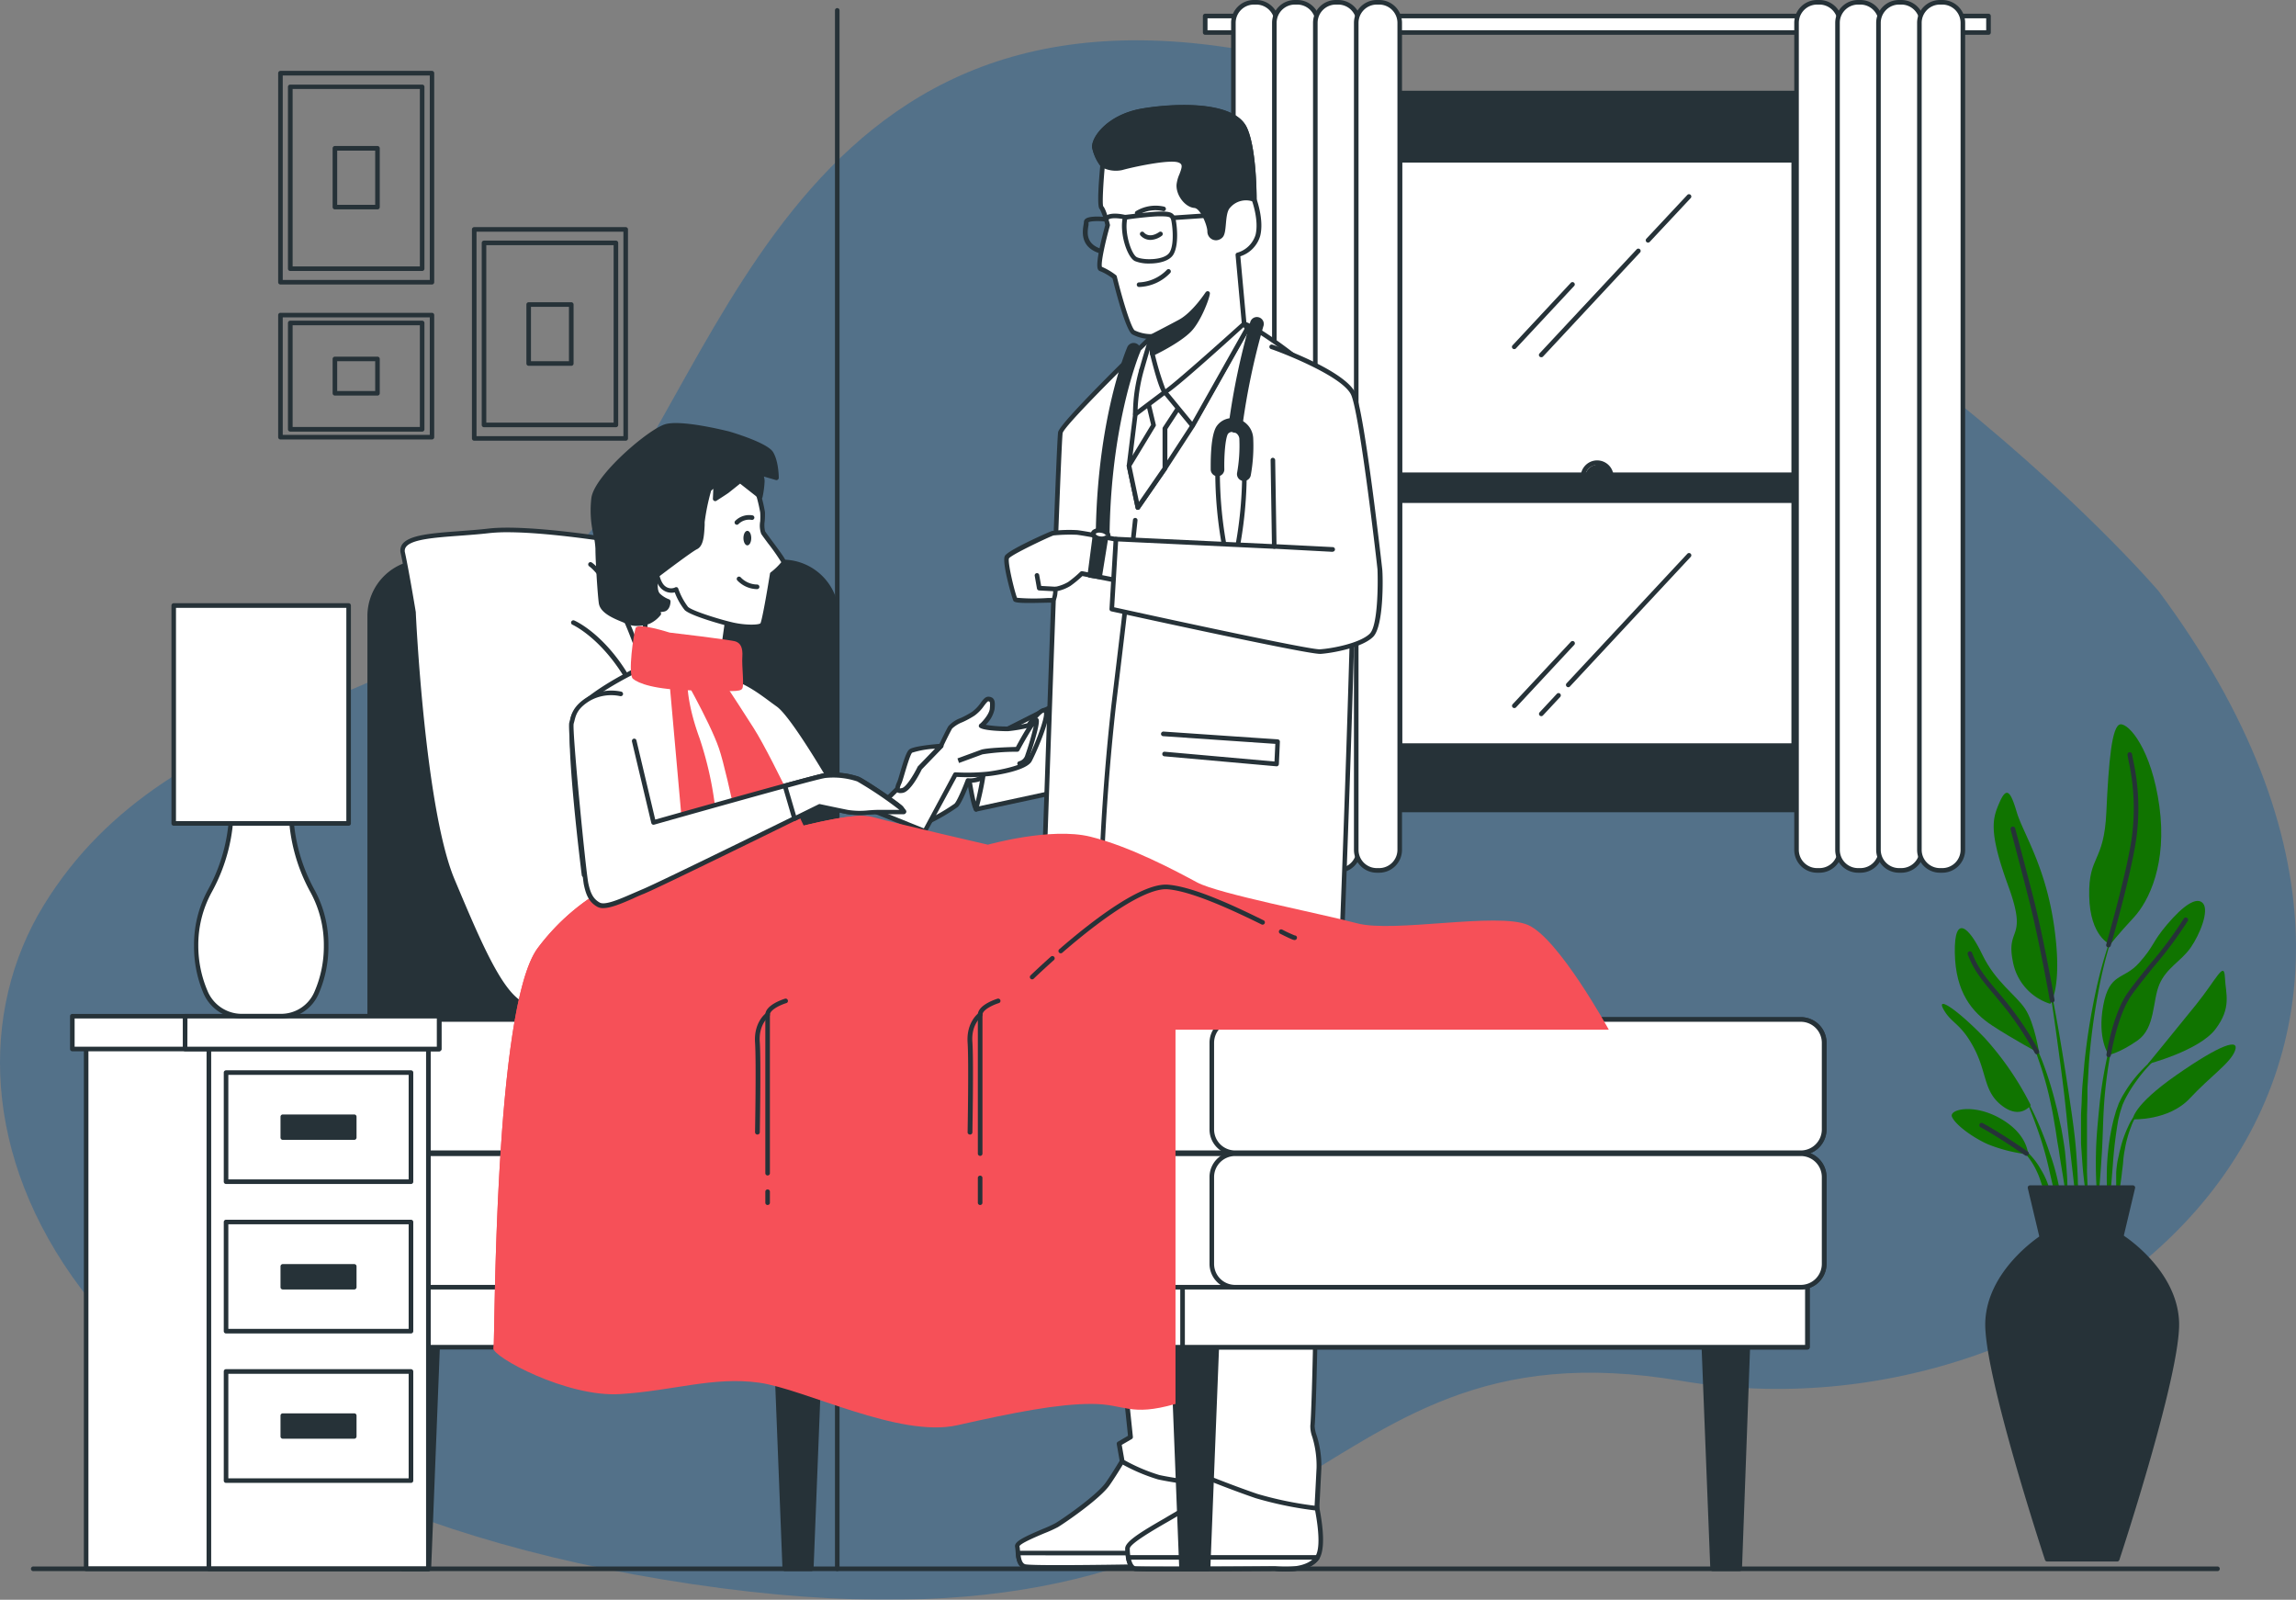 <svg xmlns="http://www.w3.org/2000/svg" viewBox="0 0 502.17 349.86"><rect x="0" y="0" width="502.17" height="349.86" fill="#808080" stroke="none"/><defs><style>.cls-1{opacity:0.35;}.cls-2{fill:#00559c;}.cls-3{fill:#263238;}.cls-4{fill:#fff;}.cls-5{fill:#107400;}.cls-6{fill:#f65058;}</style></defs><title>homecare_3</title><g id="Layer_2" data-name="Layer 2"><g id="Floor"><g class="cls-1"><path class="cls-2" d="M472.1,129.25S399,43.48,287.31,14.28s-128.1,66.34-159.85,104S37.89,151.76,9.55,198s2.84,127.74,141.71,148.42S281.64,287.4,367.8,302,553.16,238.13,472.1,129.25Z"/></g><path class="cls-3" d="M183.12,343.59a.5.5,0,0,1-.5-.51V2.27a.5.5,0,0,1,1,0V343.08A.5.5,0,0,1,183.12,343.59Z"/><rect class="cls-3" x="301.66" y="28.74" width="95.18" height="140.59"/><path class="cls-3" d="M396.84,169.83H301.66a.51.51,0,0,1-.5-.5V28.74a.5.5,0,0,1,.5-.5h95.18a.5.5,0,0,1,.51.5V169.33A.51.51,0,0,1,396.84,169.83Zm-94.67-1h94.17V29.24H302.17Z"/><rect class="cls-4" x="306.2" y="35.01" width="86.11" height="128.04"/><path class="cls-3" d="M392.31,163.56H306.2a.5.5,0,0,1-.5-.5V35a.5.5,0,0,1,.5-.5h86.11a.5.5,0,0,1,.5.5V163.06A.5.5,0,0,1,392.31,163.56Zm-85.61-1h85.11v-127H306.7Z"/><path class="cls-3" d="M337.09,78.12a.49.49,0,0,1-.36-.84L358,54.49a.51.51,0,0,1,.74.69L337.46,78A.49.49,0,0,1,337.09,78.12Z"/><path class="cls-3" d="M360.45,53.06a.51.51,0,0,1-.37-.85l9-9.62a.51.51,0,0,1,.74.69l-9,9.62A.52.52,0,0,1,360.45,53.06Z"/><path class="cls-3" d="M331.19,76.35a.49.49,0,0,1-.36-.84l12.74-13.67a.5.5,0,0,1,.71,0,.5.5,0,0,1,0,.71L331.56,76.19A.49.49,0,0,1,331.19,76.35Z"/><path class="cls-3" d="M337.09,156.62a.51.51,0,0,1-.34-.14.5.5,0,0,1,0-.71l3.77-4.05a.5.5,0,0,1,.71,0,.51.51,0,0,1,0,.71l-3.78,4.05A.49.49,0,0,1,337.09,156.62Z"/><path class="cls-3" d="M343,150.29a.51.51,0,0,1-.37-.85l26.43-28.35a.5.5,0,0,1,.71,0,.5.5,0,0,1,0,.71l-26.43,28.36A.49.49,0,0,1,343,150.29Z"/><path class="cls-3" d="M331.19,154.85a.51.51,0,0,1-.34-.14.5.5,0,0,1,0-.71l12.74-13.67a.51.51,0,0,1,.71,0,.5.5,0,0,1,0,.71l-12.74,13.68A.52.52,0,0,1,331.19,154.85Z"/><path class="cls-3" d="M352.41,104.28a2.88,2.88,0,1,0-2.88,3.08A3,3,0,0,0,352.41,104.28Z"/><path class="cls-3" d="M349.53,107.86a3.59,3.59,0,1,1,3.38-3.58A3.48,3.48,0,0,1,349.53,107.86Zm0-6.16a2.59,2.59,0,1,0,2.38,2.58A2.48,2.48,0,0,0,349.53,101.7Z"/><rect class="cls-3" x="306.2" y="103.84" width="86.11" height="5.67"/><path class="cls-3" d="M392.31,110H306.2a.5.5,0,0,1-.5-.51v-5.66a.5.5,0,0,1,.5-.5h86.11a.5.5,0,0,1,.5.5v5.66A.5.5,0,0,1,392.31,110Zm-85.61-1h85.11v-4.66H306.7Z"/><rect class="cls-3" x="299.43" y="20.33" width="100.22" height="12.02"/><path class="cls-3" d="M399.64,32.85H299.43a.51.51,0,0,1-.51-.51v-12a.5.5,0,0,1,.51-.5H399.64a.5.5,0,0,1,.5.5v12A.5.5,0,0,1,399.64,32.85Zm-99.71-1h99.21v-11H299.93Z"/><rect class="cls-3" x="299.43" y="165.12" width="100.22" height="12.02"/><path class="cls-3" d="M399.64,177.64H299.43a.5.5,0,0,1-.51-.5v-12a.51.51,0,0,1,.51-.5H399.64a.5.5,0,0,1,.5.5v12A.5.5,0,0,1,399.64,177.64Zm-99.71-1h99.21v-11H299.93Z"/><rect class="cls-4" x="263.59" y="3.51" width="171.32" height="3.6"/><path class="cls-3" d="M434.91,7.61H263.59a.5.5,0,0,1-.5-.5V3.51a.51.51,0,0,1,.5-.51H434.91a.51.51,0,0,1,.51.51v3.6A.5.5,0,0,1,434.91,7.61Zm-170.81-1H434.41V4H264.1Z"/><rect class="cls-4" x="269.75" y="0.5" width="9.52" height="189.85" rx="4.49"/><path class="cls-3" d="M274.76,190.86h-.5a5,5,0,0,1-5-5V5a5,5,0,0,1,5-5h.5a5,5,0,0,1,5,5V185.85A5,5,0,0,1,274.76,190.86ZM274.26,1a4,4,0,0,0-4,4V185.85a4,4,0,0,0,4,4h.5a4,4,0,0,0,4-4V5a4,4,0,0,0-4-4Z"/><rect class="cls-4" x="278.71" y="0.5" width="9.52" height="189.85" rx="4.49"/><path class="cls-3" d="M283.72,190.86h-.5a5,5,0,0,1-5-5V5a5,5,0,0,1,5-5h.5a5,5,0,0,1,5,5V185.85A5,5,0,0,1,283.72,190.86ZM283.22,1a4,4,0,0,0-4,4V185.85a4,4,0,0,0,4,4h.5a4,4,0,0,0,4-4V5a4,4,0,0,0-4-4Z"/><rect class="cls-4" x="287.67" y="0.5" width="9.52" height="189.85" rx="4.49"/><path class="cls-3" d="M292.68,190.86h-.5a5,5,0,0,1-5-5V5a5,5,0,0,1,5-5h.5a5,5,0,0,1,5,5V185.85A5,5,0,0,1,292.68,190.86ZM292.18,1a4,4,0,0,0-4,4V185.85a4,4,0,0,0,4,4h.5a4,4,0,0,0,4-4V5a4,4,0,0,0-4-4Z"/><rect class="cls-4" x="296.63" y="0.5" width="9.52" height="189.85" rx="4.49"/><path class="cls-3" d="M301.64,190.86h-.51a5,5,0,0,1-5-5V5a5,5,0,0,1,5-5h.51a5,5,0,0,1,5,5V185.85A5,5,0,0,1,301.64,190.86ZM301.13,1a4,4,0,0,0-4,4V185.85a4,4,0,0,0,4,4h.51a4,4,0,0,0,4-4V5a4,4,0,0,0-4-4Z"/><rect class="cls-4" x="392.92" y="0.5" width="9.52" height="189.85" rx="4.49"/><path class="cls-3" d="M397.93,190.86h-.5a5,5,0,0,1-5-5V5a5,5,0,0,1,5-5h.5a5,5,0,0,1,5,5V185.85A5,5,0,0,1,397.93,190.86ZM397.43,1a4,4,0,0,0-4,4V185.85a4,4,0,0,0,4,4h.5a4,4,0,0,0,4-4V5a4,4,0,0,0-4-4Z"/><rect class="cls-4" x="401.88" y="0.5" width="9.52" height="189.85" rx="4.49"/><path class="cls-3" d="M406.89,190.86h-.5a5,5,0,0,1-5-5V5a5,5,0,0,1,5-5h.5a5,5,0,0,1,5,5V185.85A5,5,0,0,1,406.89,190.86ZM406.39,1a4,4,0,0,0-4,4V185.85a4,4,0,0,0,4,4h.5a4,4,0,0,0,4-4V5a4,4,0,0,0-4-4Z"/><rect class="cls-4" x="410.84" y="0.5" width="9.52" height="189.85" rx="4.49"/><path class="cls-3" d="M415.85,190.86h-.5a5,5,0,0,1-5-5V5a5,5,0,0,1,5-5h.5a5,5,0,0,1,5,5V185.85A5,5,0,0,1,415.85,190.86ZM415.35,1a4,4,0,0,0-4,4V185.85a4,4,0,0,0,4,4h.5a4,4,0,0,0,4-4V5a4,4,0,0,0-4-4Z"/><rect class="cls-4" x="419.8" y="0.5" width="9.52" height="189.85" rx="4.49"/><path class="cls-3" d="M424.81,190.86h-.51a5,5,0,0,1-5-5V5a5,5,0,0,1,5-5h.51a5,5,0,0,1,5,5V185.85A5,5,0,0,1,424.81,190.86ZM424.3,1a4,4,0,0,0-4,4V185.85a4,4,0,0,0,4,4h.51a4,4,0,0,0,4-4V5a4,4,0,0,0-4-4Z"/><path class="cls-3" d="M94.47,62.22H61.34a.5.5,0,0,1-.5-.51V16a.5.5,0,0,1,.5-.5H94.47a.5.5,0,0,1,.5.5V61.71A.5.5,0,0,1,94.47,62.22Zm-32.63-1H94V16.51H61.84Z"/><path class="cls-3" d="M92.33,59.26H63.48a.5.5,0,0,1-.5-.5V19a.5.5,0,0,1,.5-.5H92.33a.5.5,0,0,1,.5.5V58.76A.5.5,0,0,1,92.33,59.26ZM64,58.26H91.83V19.46H64Z"/><path class="cls-3" d="M82.56,45.79H73.25a.5.5,0,0,1-.5-.51V32.43a.5.5,0,0,1,.5-.5h9.31a.5.5,0,0,1,.5.5V45.28A.5.5,0,0,1,82.56,45.79Zm-8.81-1h8.31V32.94H73.75Z"/><path class="cls-3" d="M136.85,96.38H103.72a.5.5,0,0,1-.5-.5V50.17a.5.5,0,0,1,.5-.5h33.13a.5.5,0,0,1,.5.5V95.88A.5.5,0,0,1,136.85,96.38Zm-32.63-1h32.13V50.67H104.22Z"/><path class="cls-3" d="M134.71,93.43H105.86a.5.5,0,0,1-.5-.5V53.12a.5.5,0,0,1,.5-.5h28.85a.5.5,0,0,1,.5.5V92.93A.5.5,0,0,1,134.71,93.43Zm-28.35-1h27.85V53.62H106.36Z"/><path class="cls-3" d="M124.94,80h-9.31a.5.5,0,0,1-.5-.5V66.6a.5.5,0,0,1,.5-.5h9.31a.5.5,0,0,1,.51.5V79.45A.5.5,0,0,1,124.94,80Zm-8.81-1h8.31V67.1h-8.31Z"/><path class="cls-3" d="M94.47,96.11H61.34a.5.5,0,0,1-.5-.5V68.91a.5.5,0,0,1,.5-.5H94.47a.5.5,0,0,1,.5.5v26.7A.5.5,0,0,1,94.47,96.11Zm-32.63-1H94V69.41H61.84Z"/><path class="cls-3" d="M92.33,94.39H63.48a.5.5,0,0,1-.5-.5V70.63a.5.5,0,0,1,.5-.5H92.33a.5.5,0,0,1,.5.5V93.89A.5.5,0,0,1,92.33,94.39ZM64,93.38H91.83V71.13H64Z"/><path class="cls-3" d="M82.56,86.51H73.25a.5.5,0,0,1-.5-.5v-7.5a.5.5,0,0,1,.5-.51h9.31a.5.5,0,0,1,.5.51V86A.5.5,0,0,1,82.56,86.51Zm-8.81-1h8.31V79H73.75Z"/><polygon class="cls-4" points="231 154.05 211.09 164.11 213.49 176.99 233.42 172.69 231 154.05"/><path class="cls-3" d="M213.49,177.49a.6.6,0,0,1-.28-.08.52.52,0,0,1-.21-.33l-2.41-12.88a.5.5,0,0,1,.27-.54l19.91-10.06a.53.53,0,0,1,.46,0,.52.52,0,0,1,.26.38l2.43,18.65a.52.52,0,0,1-.39.56l-19.93,4.29Zm-1.84-13.11,2.24,12,19-4.09-2.27-17.49Z"/><path class="cls-4" d="M213.49,177s3-11.8,1.26-12.49a8,8,0,0,0-3.67-.39S212.49,175.79,213.49,177Z"/><path class="cls-3" d="M213.49,177.49a.48.48,0,0,1-.38-.18c-1-1.25-2.29-11.17-2.52-13.14a.5.5,0,0,1,.42-.56,8.45,8.45,0,0,1,3.92.42c1.92.74.23,8.52-1,13.08a.5.5,0,0,1-.38.37Zm-1.84-12.93c.45,3.65,1.17,8.39,1.75,10.73,1.26-5.31,1.8-9.88,1.17-10.32A7.19,7.19,0,0,0,211.65,164.56Z"/><path class="cls-4" d="M203.69,179.36a46,46,0,0,0,5.44-3.24c.87-.85,2.59-5.44,2.59-5.44s3.32.16,3-1.21-5.22-3.54-8.38-1.5-5,11-5,11S201.29,180.74,203.69,179.36Z"/><path class="cls-3" d="M202.2,180.39a1.34,1.34,0,0,1-.72-.19,1.46,1.46,0,0,1-.62-1.26c.09-.45,1.94-9.25,5.24-11.39,2.1-1.36,4.86-1,6.74-.23,1.35.57,2.25,1.33,2.4,2.05a1.11,1.11,0,0,1-.25,1c-.61.72-2.14.81-2.91.81h0c-.43,1.14-1.77,4.5-2.58,5.29a43.42,43.42,0,0,1-5.55,3.32A3.61,3.61,0,0,1,202.2,180.39Zm-.35-1.33s0,.22.16.29.4.17,1.42-.42h0a42.43,42.43,0,0,0,5.33-3.16c.57-.56,1.82-3.52,2.47-5.25a.5.5,0,0,1,.49-.33,4.36,4.36,0,0,0,2.49-.45s.05-.07,0-.16c0-.26-.65-.84-1.8-1.32-1.65-.68-4-1-5.82.14-2.94,1.91-4.77,10.59-4.79,10.68Z"/><path class="cls-4" d="M191.32,177.39l14.48-14.25s1.45-3.07,2-4,3.22-1.74,5-3,2.44-3.32,3.35-3.22.91.74.77,2.22-2,3.36-2.38,3.62,4,.78,5.82.67a31.7,31.7,0,0,0,4.47-.76s3.24-4.47,3.85-3-2.71,9.15-3.59,10.64-5.89,2.55-8.93,3a45.32,45.32,0,0,1-7.29.16l-6.67,12.35Z"/><path class="cls-3" d="M202.25,182.3a.58.58,0,0,1-.18,0l-10.94-4.41a.5.5,0,0,1-.3-.37A.48.48,0,0,1,191,177l14.42-14.18c.24-.51,1.46-3.1,2-4a6.56,6.56,0,0,1,2.71-1.8,19.5,19.5,0,0,0,2.48-1.35,8.1,8.1,0,0,0,1.87-1.95c.57-.77,1.06-1.43,1.83-1.35,1.45.16,1.33,1.42,1.21,2.76a6.69,6.69,0,0,1-1.92,3.38,26.82,26.82,0,0,0,4.83.37,32.41,32.41,0,0,0,4.21-.7c.86-1.17,2.71-3.49,3.86-3.36a.89.89,0,0,1,.74.6c.75,1.79-3,10-3.62,11.09-1.14,2-7.4,3-9.3,3.21a45,45,0,0,1-7.06.18L202.7,182A.51.51,0,0,1,202.25,182.3Zm-10-5.09,9.81,3.95,6.45-12a.49.49,0,0,1,.47-.26,45.4,45.4,0,0,0,7.19-.16c3.65-.5,7.89-1.56,8.57-2.72,1.08-1.84,4-9.09,3.56-10.2-.36,0-1.78,1.46-3,3.12a.53.53,0,0,1-.29.19,32.1,32.1,0,0,1-4.56.78c-.06,0-6,0-6.35-1a.58.58,0,0,1,.23-.62c.31-.2,2-2,2.15-3.25.15-1.62,0-1.63-.32-1.67h0c-.19,0-.6.55-.91.95a8.87,8.87,0,0,1-2.1,2.18,20.06,20.06,0,0,1-2.61,1.42,7,7,0,0,0-2.29,1.41c-.53.9-2,3.93-2,4a.56.56,0,0,1-.1.15Z"/><path class="cls-4" d="M209.62,166.38l5.13-1.88c1.25-.46,7.79-.6,7.79-.6s4-7.38,4.2-6.31-1.59,6.64-2,7.69A2.43,2.43,0,0,1,223,167"/><path class="cls-3" d="M223,167.48a.5.5,0,0,1-.49-.38.51.51,0,0,1,.37-.61,1.91,1.91,0,0,0,1.38-1.38,59.21,59.21,0,0,0,1.84-6.33c-.8,1.17-2.09,3.37-3.16,5.36a.5.5,0,0,1-.43.26,48.68,48.68,0,0,0-7.62.57l-5.14,1.89-.34-1,5.13-1.88c1.17-.44,6.26-.59,7.66-.63,3.55-6.55,4.14-6.47,4.49-6.41a.61.61,0,0,1,.51.5c.28,1.37-2,7.89-2,8a2.91,2.91,0,0,1-2.09,2Z"/><path class="cls-5" d="M462.8,202.36h0a.06.06,0,0,0,0-.08.07.07,0,0,0-.09,0,94.76,94.76,0,0,0-4.38,14.75,145.61,145.61,0,0,0-2.42,15.29l-.34,3.87c-.06.64-.12,1.29-.16,1.93l-.1,1.94c0,1.29-.13,2.59-.16,3.88l0,3.88,0,1.95c0,.64.07,1.29.11,1.93.09,1.29.17,2.59.28,3.87.23,2.58.59,5.14,1,7.69a.06.06,0,0,0,.06.06.06.06,0,0,0,.06-.07h0c0-1.29-.05-2.58-.08-3.87s-.14-2.56-.12-3.85,0-2.57,0-3.86l0-1.92,0-1.93V244l.1-3.84,0-1.93c0-.64.07-1.28.1-1.92l.22-3.84a144.29,144.29,0,0,1,2-15.25A93.83,93.83,0,0,1,462.8,202.36Z"/><path class="cls-5" d="M463.31,222.48a.06.06,0,0,0-.12,0,98.7,98.7,0,0,0-2.55,9.77,96.63,96.63,0,0,0-1.51,10c-.32,3.37-.67,6.74-.71,10.12a88.37,88.37,0,0,0,.34,10.16.06.06,0,0,0,.05.06s.07,0,.07-.06c.37-3.37.59-6.74.81-10.1s.25-6.73.45-10.09a96.37,96.37,0,0,1,1.12-10A100.28,100.28,0,0,1,463.31,222.48Z"/><path class="cls-5" d="M473.71,229.56a.07.07,0,0,0-.09,0,32.89,32.89,0,0,0-6.95,6.5A30.57,30.57,0,0,0,464,240.1l-.56,1.13-.43,1.18a10.27,10.27,0,0,0-.38,1.19c-.12.4-.24.8-.34,1.2a51.36,51.36,0,0,0-1.44,9.84,60.72,60.72,0,0,0,.34,9.91s0,.06.06.06a.06.06,0,0,0,.07-.06l.79-9.81a94.36,94.36,0,0,1,1.16-9.68c.08-.39.19-.78.28-1.17s.19-.78.32-1.15l.37-1.14.48-1.07a30.66,30.66,0,0,1,2.49-4.06,32.48,32.48,0,0,1,6.53-6.81h0A.07.07,0,0,0,473.71,229.56Z"/><path class="cls-5" d="M468.68,242.17a10.56,10.56,0,0,0-3.16,4.08,24.88,24.88,0,0,0-1.77,5,11.69,11.69,0,0,0-.31,1.3l-.29,1.3a23.63,23.63,0,0,0-.31,2.65c0,.89,0,1.78,0,2.67a26.63,26.63,0,0,0,.33,2.65s0,.05.05.05a.07.07,0,0,0,.08-.05,24.46,24.46,0,0,0,.43-2.61c.13-.86.26-1.72.35-2.58s.23-1.71.29-2.57.17-1.72.34-2.56a24.67,24.67,0,0,1,1.36-5,11,11,0,0,1,2.65-4.26h0a.06.06,0,0,0,0-.09A.05.05,0,0,0,468.68,242.17Z"/><path class="cls-5" d="M454.1,252c-.34-4.36-1-8.67-1.65-13s-1.33-8.61-2.07-12.9-1.55-8.56-2.41-12.82a.06.06,0,0,0-.08-.05s-.05,0-.05.07c.7,4.3,1.33,8.6,1.92,12.91s1.18,8.62,1.69,12.94.88,8.65,1.39,13l1.48,13s0,.06.06.06a.06.06,0,0,0,.07-.06c0-1.09.05-2.19.07-3.28s0-2.19-.06-3.28C454.42,256.35,454.25,254.17,454.1,252Z"/><path class="cls-5" d="M451.66,251.93c-.21-1.72-.51-3.44-.82-5.15l-.57-2.54c-.18-.85-.36-1.7-.59-2.53a76.44,76.44,0,0,0-3.1-9.91l-.49-1.2-.54-1.17c-.34-.79-.76-1.54-1.16-2.3a18.82,18.82,0,0,0-2.92-4.17.06.06,0,0,0-.09,0,.07.07,0,0,0,0,.1h0a19.34,19.34,0,0,1,2.68,4.27c.36.77.73,1.53,1,2.33l.48,1.19.42,1.21a74.2,74.2,0,0,1,2.7,9.9c.37,1.68.62,3.39.92,5.08l.38,2.55c.14.85.31,1.69.42,2.55.25,1.7.55,3.4.82,5.1s.54,3.42.87,5.12a.09.09,0,0,0,.07.06.07.07,0,0,0,.06-.07c0-1.74,0-3.48-.11-5.22S451.83,253.66,451.66,251.93Z"/><path class="cls-5" d="M448.3,252.15c-.75-2.28-1.62-4.52-2.57-6.71a61.2,61.2,0,0,0-3.23-6.36.06.06,0,0,0-.08,0,.08.08,0,0,0,0,.09,61.88,61.88,0,0,1,2.76,6.56c.83,2.23,1.57,4.49,2.19,6.78s1.09,4.64,1.66,6.94,1.08,4.63,1.74,7a.06.06,0,0,0,.06.05.07.07,0,0,0,.07-.07,37.34,37.34,0,0,0-.63-7.24A47.78,47.78,0,0,0,448.3,252.15Z"/><path class="cls-5" d="M448.17,259.77a16.5,16.5,0,0,0-1.79-4,16.22,16.22,0,0,0-2.6-3.47,11.73,11.73,0,0,0-1.66-1.34,6.62,6.62,0,0,0-1.87-.91.07.07,0,0,0,0,.13h0a9.39,9.39,0,0,1,3.12,2.6,15.62,15.62,0,0,1,2.16,3.52c.62,1.25.94,2.63,1.47,3.92.24.66.48,1.33.75,2a18.77,18.77,0,0,0,.81,2h0a.07.07,0,0,0,.05,0,.07.07,0,0,0,.07-.07,16.48,16.48,0,0,0-.08-2.22C448.47,261.22,448.33,260.49,448.17,259.77Z"/><path class="cls-5" d="M448.42,219.53a11.92,11.92,0,0,1-8.19-9.33c-1.53-7.69,3.41-4.39-1-16.47s-3.41-14.82-1.88-18.3,2.39-2.38,3.75,2.2,6.31,11.71,8.19,25.07S448.42,219.53,448.42,219.53Z"/><path class="cls-5" d="M461.55,206.54s-4.44-1.65-4.61-10.61,3.24-7.14,3.75-18.3,1.2-19,3.07-19.22,6.83,5.49,8.53,17.93-2.22,20.68-5.63,24.34S461.55,206.54,461.55,206.54Z"/><path class="cls-5" d="M446,230.33s-1-6.59-3.07-9.7-6.48-5.85-9.38-11.89-6.14-9-6-.37,3.75,13,8.19,15.92S446,230.33,446,230.33Z"/><path class="cls-5" d="M444.15,241.68A65.88,65.88,0,0,0,434.09,227c-6-6.23-10.74-9.34-9-6.23s3.75,2.93,6.65,8.42,2.05,9.52,6.14,12.63S444.15,241.68,444.15,241.68Z"/><path class="cls-5" d="M443.64,252.47c-.17-.54-.34-4.57-6.14-7.87s-11.25-2-10.57-.36,4.26,4.39,7.84,6A33.8,33.8,0,0,0,443.64,252.47Z"/><path class="cls-5" d="M461.21,230.7s-2.56-3.48-1.2-10.8,4.44-5.49,7.85-9.33,2.73-4.4,6.14-8.42,6.48-6.22,7.84-4.58-.68,6.77-2.73,9.7-5.28,4.39-6.82,8-.85,9.52-4.77,12.27S461.21,230.7,461.21,230.7Z"/><path class="cls-5" d="M469.73,232.71s6.14-7.5,10.58-13,6.14-9.7,6.31-6,1.53,6.59-2.05,11.34S469.73,232.71,469.73,232.71Z"/><path class="cls-5" d="M466.49,244.79s-.17-2.93,9.55-9.7,13.82-8.05,12.79-5.31-5.28,5.49-9.89,10.43S466.49,244.79,466.49,244.79Z"/><path class="cls-5" d="M448.82,218.75s-2.28-13.13-4.67-22.46-3.92-15-3.92-15"/><path class="cls-3" d="M448.82,219.26a.5.5,0,0,1-.49-.42c0-.13-2.31-13.22-4.66-22.42s-3.91-14.95-3.92-15a.5.5,0,1,1,1-.27c0,.06,1.57,5.79,3.93,15s4.65,22.37,4.68,22.5a.51.51,0,0,1-.41.58Z"/><path class="cls-5" d="M461.15,206.68s4.15-14.23,5.51-22.83-.17-15-.85-18.85"/><path class="cls-3" d="M461.15,207.18l-.14,0a.51.51,0,0,1-.34-.62c0-.14,4.15-14.3,5.5-22.77a48.13,48.13,0,0,0-.62-17.43c-.09-.45-.16-.86-.23-1.25a.5.5,0,0,1,.4-.59.52.52,0,0,1,.59.41c.06.39.14.8.23,1.24a49.08,49.08,0,0,1,.62,17.78c-1.35,8.53-5.48,22.75-5.52,22.89A.51.51,0,0,1,461.15,207.18Z"/><path class="cls-5" d="M445.49,230.06a69.45,69.45,0,0,0-6.28-9.61c-3.75-4.76-6.65-7.32-8.36-11.9"/><path class="cls-3" d="M445.49,230.56a.5.5,0,0,1-.44-.27,69.83,69.83,0,0,0-6.24-9.53c-1-1.22-1.84-2.27-2.7-3.29-2.48-2.94-4.43-5.26-5.73-8.74a.5.5,0,1,1,.94-.35c1.24,3.32,3.14,5.58,5.56,8.44.86,1,1.75,2.09,2.72,3.32a71.27,71.27,0,0,1,6.34,9.68.51.51,0,0,1-.22.68A.46.46,0,0,1,445.49,230.56Z"/><path class="cls-5" d="M461.21,230.7s1.36-8.79,4.6-13.36,9.72-11.72,12.28-16.29"/><path class="cls-3" d="M461.21,231.2h-.08a.51.51,0,0,1-.42-.57c.06-.36,1.42-9,4.69-13.57,1.27-1.79,3-3.93,4.83-6.2a85.45,85.45,0,0,0,7.42-10,.51.51,0,0,1,.88.5A87.56,87.56,0,0,1,471,211.48c-1.82,2.26-3.54,4.39-4.79,6.15-3.14,4.42-4.5,13.06-4.52,13.14A.5.5,0,0,1,461.21,231.2Z"/><path class="cls-5" d="M443.24,252.27s-5.74-4-9.83-6.2"/><path class="cls-3" d="M443.24,252.78a.52.52,0,0,1-.29-.09c-.06,0-5.76-4-9.78-6.18a.5.5,0,1,1,.48-.88c4.07,2.18,9.82,6.19,9.88,6.23a.5.5,0,0,1,.12.7A.5.5,0,0,1,443.24,252.78Z"/><path class="cls-3" d="M476.1,289.16c-.38-11.1-11.88-18.51-11.88-18.51H446.59s-11.49,7.41-11.88,18.51,13,51.82,13,51.82h15.33S476.48,300.27,476.1,289.16Z"/><path class="cls-3" d="M463.07,341.49H447.74a.49.49,0,0,1-.47-.35c-.55-1.66-13.44-40.93-13.06-52,.39-11.23,11.63-18.6,12.11-18.91a.53.53,0,0,1,.27-.08h17.63a.53.53,0,0,1,.27.08c.48.31,11.72,7.68,12.11,18.91h0c.38,11.07-12.51,50.34-13.06,52A.49.49,0,0,1,463.07,341.49Zm-15-1H462.7c1.3-4,13.25-41,12.9-51.3h0c-.35-10.12-10.32-17.2-11.54-18H446.75c-1.22.82-11.19,7.91-11.54,18C434.86,299.53,446.81,336.5,448.11,340.48Z"/><polygon class="cls-3" points="466.49 259.73 444 259.73 446.59 270.65 463.89 270.65 466.49 259.73"/><path class="cls-3" d="M463.89,271.16h-17.3a.49.49,0,0,1-.48-.39l-2.6-10.92a.54.54,0,0,1,.09-.43.53.53,0,0,1,.4-.19h22.49a.49.49,0,0,1,.39.19.48.48,0,0,1,.09.43l-2.59,10.92A.5.5,0,0,1,463.89,271.16Zm-16.9-1h16.5l2.36-9.91H444.63Z"/><path class="cls-4" d="M246.83,317.2s-2.5,4.39-4.55,7.32-9.54,8.05-11.14,9-8.86,3.42-8.63,4.64,0,3.9,1.59,4.39,25.68,0,25.68,0h16.14s.91-6.59.45-9.76S263,322.32,263,322.32Z"/><path class="cls-3" d="M231.74,343.29a63.62,63.62,0,0,1-7.79-.24c-1.56-.48-1.72-2.42-1.83-3.84a9.43,9.43,0,0,0-.11-.94c-.2-1.1,1.78-2.07,6-3.87a27.94,27.94,0,0,0,2.83-1.29c1.7-1,9.05-6.11,11-8.88s4.5-7.23,4.52-7.28a.52.52,0,0,1,.59-.23l16.14,5.12a.52.52,0,0,1,.31.29c.12.31,3,7.41,3.44,10.61s-.42,9.62-.45,9.9a.51.51,0,0,1-.5.43H249.78C248.21,343.1,238.77,343.29,231.74,343.29Zm15.32-25.49c-.64,1.11-2.67,4.57-4.37,7-2.05,2.94-9.47,8.05-11.28,9.16a28.43,28.43,0,0,1-3,1.36c-1.82.77-5.21,2.2-5.44,2.83a5.89,5.89,0,0,1,.12,1c.1,1.19.22,2.68,1.13,3,1.11.34,15.87.17,25.52,0h15.71c.19-1.5.77-6.58.4-9.18-.4-2.77-2.8-8.91-3.29-10.15Z"/><path class="cls-4" d="M266.25,339.64H222.66c.11,1.22.35,2.59,1.44,2.93,1.59.48,25.68,0,25.68,0h16.14S266.09,341.31,266.25,339.64Z"/><path class="cls-3" d="M231.73,343.29a63.52,63.52,0,0,1-7.78-.24c-1.52-.47-1.7-2.42-1.79-3.36a.52.52,0,0,1,.13-.39.51.51,0,0,1,.37-.16h43.59a.51.51,0,0,1,.37.16.52.52,0,0,1,.13.39c-.16,1.68-.33,2.95-.33,2.95a.51.51,0,0,1-.5.43H249.78C248.21,343.1,238.77,343.29,231.73,343.29Zm-8.51-3.15c.13.94.37,1.75,1,1.95,1.11.34,15.87.17,25.52,0h15.71c0-.41.13-1.09.22-1.92Z"/><path class="cls-4" d="M233,210.13s5.23,32.68,7,42,7.27,62.19,7.27,62.19l-2.5,1.47.68,3.9a39.81,39.81,0,0,0,8,3.41c3.18.74,10.91,1.71,10.91,1.71l2.95-3.17s2.73-8.78.91-23.41-5-56.83-4.54-63.66.22-17.81.22-17.81S238.65,212.57,233,210.13Z"/><path class="cls-3" d="M264.33,325.26h-.06c-.32,0-7.79-1-11-1.72a39.73,39.73,0,0,1-8.09-3.46.5.5,0,0,1-.25-.35l-.68-3.91a.5.5,0,0,1,.24-.52l2.22-1.3c-.46-4.44-5.51-53.06-7.23-61.82-1.8-9.17-7-41.64-7.05-42a.49.49,0,0,1,.69-.54c5.56,2.38,30.54,6.51,30.8,6.55a.51.51,0,0,1,.42.48c0,.11.22,11.08-.23,17.85s2.67,48.53,4.54,63.57c1.81,14.57-.81,23.26-.93,23.62a.45.45,0,0,1-.11.19l-2.95,3.17A.49.49,0,0,1,264.33,325.26Zm-18.41-5.94a38.51,38.51,0,0,0,7.61,3.25c2.8.64,9.25,1.49,10.61,1.66l2.69-2.89c.3-1,2.54-9.61.86-23.1-1.87-15.07-5-57-4.54-63.75.39-6,.27-15.28.23-17.35-3.25-.54-23.31-3.93-29.78-6.23.84,5.24,5.27,32.76,6.9,41.07,1.8,9.19,7.23,61.71,7.28,62.24a.5.5,0,0,1-.24.49l-2.2,1.28Z"/><path class="cls-4" d="M265.24,320.59s-4.09,7.81-6.37,9.51-12.27,6.59-12.27,8.54.45,4.15,1.59,4.39,30.68,0,30.68,0,6.6,1,9.1-2.19-.91-15.37-.91-15.37Z"/><path class="cls-3" d="M281.16,343.68a18.55,18.55,0,0,1-2.36-.15c-2.95,0-29.56.24-30.71,0-1.47-.31-2-2.73-2-4.88,0-1.52,3.44-3.62,8.69-6.64,1.66-1,3.1-1.78,3.78-2.3,2.16-1.62,6.18-9.26,6.22-9.34a.51.51,0,0,1,.56-.26L287.17,325a.5.5,0,0,1,.37.35c.14.51,3.45,12.48.82,15.82C286.68,343.27,283.41,343.68,281.16,343.68Zm-2.29-1.15c.14,0,6.41.9,8.7-2,1.87-2.36,0-11.09-.92-14.63l-21.15-4.72c-.83,1.55-4.24,7.77-6.33,9.33-.73.55-2.19,1.4-3.88,2.37-2.66,1.53-8.19,4.72-8.19,5.77,0,2.08.52,3.75,1.2,3.9C249.23,342.71,267.1,342.63,278.87,342.53Z"/><path class="cls-4" d="M288,340.84c0-.08.11-.16.16-.25H246.76c.22,1.25.67,2.28,1.43,2.44,1.14.24,30.68,0,30.68,0S285.47,344,288,340.84Z"/><path class="cls-3" d="M281.16,343.68a18.55,18.55,0,0,1-2.36-.15c-2.95,0-29.56.24-30.71,0-.9-.19-1.53-1.17-1.82-2.84a.5.5,0,0,1,.49-.59h41.37a.51.51,0,0,1,.44.26.52.52,0,0,1,0,.51,3.39,3.39,0,0,1-.2.28h0C286.68,343.27,283.41,343.68,281.16,343.68Zm-2.29-1.15c.13,0,5.54.78,8.15-1.44H247.39c.22.83.55,1.37.91,1.45C249.23,342.71,267.1,342.63,278.87,342.53Z"/><path class="cls-4" d="M255.92,214.5s1.82,30.24,4.32,43.41S265,313.27,265,313.27s-1.59,2.69-1.59,3.42.91,6.58.91,6.58,5.45,2.2,10.45,3.91A82.55,82.55,0,0,0,288,329.86s.22-4.15.45-8.78-1.59-8.05-1.36-9.27,1.59-44.88,0-54.39-1.82-9-1.82-12.68,2.27-36.1,2.27-36.1S267.74,216.93,255.92,214.5Z"/><path class="cls-3" d="M288,330.36h-.06a80.52,80.52,0,0,1-13.29-2.71c-4.95-1.69-10.42-3.89-10.48-3.91a.52.52,0,0,1-.31-.39c-.09-.6-.91-5.91-.91-6.66a12.22,12.22,0,0,1,1.58-3.54c-.15-2.79-2.37-42.55-4.76-55.15-2.47-13.05-4.3-43.17-4.32-43.47a.49.49,0,0,1,.17-.41A.49.49,0,0,1,256,214c11.54,2.38,31.1-5.74,31.3-5.82a.49.49,0,0,1,.48,0,.5.5,0,0,1,.21.45c0,.32-2.27,32.46-2.27,36.06a25.14,25.14,0,0,0,.66,6c.27,1.46.64,3.49,1.15,6.55,1.58,9.47.3,53,0,54.56A7.17,7.17,0,0,0,288,314a22.18,22.18,0,0,1,1,7.13c-.23,4.64-.45,8.79-.45,8.79a.48.48,0,0,1-.18.35A.49.49,0,0,1,288,330.36Zm-23.19-7.45c1.15.46,5.86,2.32,10.17,3.79a78.07,78.07,0,0,0,12.54,2.59c.07-1.26.25-4.6.43-8.24a21.43,21.43,0,0,0-.94-6.82,6.7,6.7,0,0,1-.42-2.51c.29-1.73,1.56-44.88,0-54.22-.51-3.05-.88-5.07-1.15-6.53a26.13,26.13,0,0,1-.67-6.23c0-3.36,1.86-30.19,2.21-35.33-3.7,1.48-19.79,7.53-30.49,5.7.28,4.45,2,30.78,4.27,42.71,2.48,13.05,4.76,55,4.78,55.43a.45.45,0,0,1-.07.28,14.05,14.05,0,0,0-1.52,3.16C263.92,317.18,264.42,320.58,264.78,322.91Z"/><path class="cls-4" d="M251.88,73.63s-19.5,18.84-19.95,21-4.26,116-4.26,116S247.11,218,264.12,218a61.45,61.45,0,0,0,29.16-7.33S297.84,94.76,296,90.36,276.31,72,272.11,70.82,256.35,71.41,251.88,73.63Z"/><path class="cls-3" d="M264.12,218.46c-16.9,0-36.43-7.29-36.62-7.36a.5.5,0,0,1-.33-.49c.16-4.65,3.8-114,4.26-116.12s16.83-18.06,20.1-21.22a.38.38,0,0,1,.13-.09c4.36-2.17,16.16-4.07,20.59-2.84s22.41,15.44,24.23,19.82-2.51,115.75-2.7,120.49a.5.5,0,0,1-.24.41A62.6,62.6,0,0,1,264.12,218.46Zm-35.93-8.18c2.65,1,20.43,7.18,35.93,7.18a62,62,0,0,0,28.67-7.13c1.58-40.11,4.17-116.39,2.76-119.78-1.7-4.1-19.4-18.09-23.57-19.24-3.93-1.1-15.16.46-19.8,2.73-7.49,7.24-19.42,19.19-19.76,20.66C232.06,96.56,229.5,170.9,228.19,210.28Z"/><path class="cls-3" d="M279.21,167.59h0l-24.55-2.19a.5.5,0,0,1-.45-.55.48.48,0,0,1,.54-.45l24,2.14.18-3.86L254.4,161a.5.5,0,0,1-.47-.54.53.53,0,0,1,.54-.47l25,1.71a.49.49,0,0,1,.46.53l-.22,4.88a.53.53,0,0,1-.17.35A.5.5,0,0,1,279.21,167.59Z"/><path class="cls-4" d="M248.33,113.76s-1.32,12.61-4.74,40.68a489,489,0,0,0-3,56.95"/><path class="cls-3" d="M240.56,211.89a.5.5,0,0,1-.5-.5,494.07,494.07,0,0,1,3-57c3.37-27.74,4.72-40.54,4.73-40.67a.5.5,0,0,1,.56-.45.5.5,0,0,1,.44.55c0,.13-1.36,12.94-4.74,40.69a493,493,0,0,0-3,56.88.49.49,0,0,1-.49.51Z"/><path class="cls-4" d="M248.31,90.61l-1.38,11.22,1.93,9.16,5.91-8.57,6.06-9.3,12-21.26-10.73-2.22L249.68,80.86S248.44,89.43,248.31,90.61Z"/><path class="cls-3" d="M248.86,111.49h-.1a.49.49,0,0,1-.39-.39l-1.93-9.15a1,1,0,0,1,0-.17l1.38-11.22c.14-1.18,1.33-9.41,1.38-9.76a.47.47,0,0,1,.16-.3l12.38-11.22a.5.5,0,0,1,.44-.12l10.73,2.21a.53.53,0,0,1,.36.29.51.51,0,0,1,0,.45l-12,21.27-6.07,9.33-5.93,8.57A.5.5,0,0,1,248.86,111.49Zm-1.42-9.68,1.67,7.93,5.25-7.6,6.05-9.29L272,72.21l-9.82-2L250.15,81.11c-.17,1.24-1.22,8.49-1.34,9.56h0Zm.87-11.2h0Z"/><polygon class="cls-4" points="250.92 87.21 252.3 92.97 246.93 101.83 248.86 110.99 254.77 102.42 254.77 93.71 258.35 88.25 255.19 81.45 250.92 87.21"/><path class="cls-3" d="M248.86,111.49h-.1a.49.49,0,0,1-.39-.39l-1.93-9.15a.53.53,0,0,1,.06-.37l5.26-8.68-1.33-5.56a.53.53,0,0,1,.09-.42l4.26-5.75a.52.52,0,0,1,.46-.21.51.51,0,0,1,.4.29L258.81,88a.5.5,0,0,1,0,.49l-3.49,5.34v8.56a.52.52,0,0,1-.09.29l-5.92,8.56A.5.5,0,0,1,248.86,111.49Zm-1.4-9.57,1.65,7.82,5.16-7.47V93.71a.5.5,0,0,1,.08-.27l3.43-5.23-2.69-5.78-3.63,4.89,1.33,5.54a.49.49,0,0,1-.06.37Z"/><path class="cls-4" d="M254.77,85.74l-6.46,4.87a35.54,35.54,0,0,1,1.37-9.75c1.52-5.31,2.2-7.23,2.2-7.23l18.72-3.69,1.51.88.69,1-12,21.26Z"/><path class="cls-3" d="M260.83,93.62a.5.5,0,0,1-.39-.18l-5.75-7L248.61,91a.51.51,0,0,1-.81-.39,35.91,35.91,0,0,1,1.4-9.89c1.5-5.28,2.18-7.19,2.21-7.27a.48.48,0,0,1,.38-.32l18.71-3.7a.53.53,0,0,1,.35.06l1.52.89a.57.57,0,0,1,.16.15l.69,1a.51.51,0,0,1,0,.52l-12,21.27a.51.51,0,0,1-.4.25Zm-6.06-8.39a.51.51,0,0,1,.39.19l5.59,6.81,11.46-20.35-.45-.68-1.25-.73-18.25,3.6c-.23.69-.91,2.77-2.09,6.93a36.48,36.48,0,0,0-1.35,8.59l5.65-4.25A.5.5,0,0,1,254.77,85.23Z"/><path class="cls-4" d="M241.15,36.12s-.82,8.86-.27,9.3,1.37,3.84,1.37,3.84-2.61,9.31-1.51,9.6a13.17,13.17,0,0,1,3,1.77s2.75,11.23,4.12,12.11a9.15,9.15,0,0,0,4,.89l.14,3.69s2.07,8.27,2.75,8.42,17.34-14.92,17.34-14.92l-1.37-15.06s3.57-.89,4.4-4.28-.83-7.83-.83-7.83.07-10.94-2.06-15.5c-2.61-5.61-15.69-5.17-22.71-3.84s-10.45,6.05-10.18,8A9.7,9.7,0,0,0,241.15,36.12Z"/><path class="cls-3" d="M254.74,86.24h-.07c-.32-.07-1-.22-3.14-8.79,0,0,0-.07,0-.1l-.12-3.23a8.42,8.42,0,0,1-3.78-1c-1.4-.9-3.59-9.37-4.3-12.23a11,11,0,0,0-2.71-1.58.76.76,0,0,1-.46-.37c-.7-1.23,1-7.59,1.58-9.72a14.34,14.34,0,0,0-1.17-3.45c-.22-.18-.75-.6.07-9.54a9.86,9.86,0,0,1-1.77-3.92c-.3-2.16,3.15-7.13,10.59-8.53,5.45-1,20.26-2.31,23.25,4.12,2.07,4.44,2.12,14.49,2.12,15.63.23.66,1.6,4.75.81,8a6.62,6.62,0,0,1-4.36,4.52l1.34,14.66a.46.46,0,0,1-.16.41C256.79,85.36,255.14,86.24,254.74,86.24Zm-2.22-9a60.09,60.09,0,0,0,2.38,7.87c1.81-1.21,10.92-9.28,16.69-14.5l-1.35-14.81a.49.49,0,0,1,.37-.54,5.83,5.83,0,0,0,4-3.91c.78-3.21-.79-7.49-.81-7.53a.57.57,0,0,1,0-.18c0-.11,0-10.88-2-15.29-2.41-5.19-14.87-4.94-22.15-3.56-6.86,1.3-10,5.84-9.78,7.41a9,9,0,0,0,1.69,3.6.56.56,0,0,1,.1.36c-.36,3.88-.6,8.23-.38,8.94.59.63,1.22,3,1.47,4a.57.57,0,0,1,0,.26c-1.06,3.74-2,8.15-1.74,9a13.94,13.94,0,0,1,3.07,1.81.47.47,0,0,1,.18.28c1.3,5.31,3.17,11.33,3.92,11.81a8.44,8.44,0,0,0,3.71.81.51.51,0,0,1,.51.48ZM241.28,45.14h0Zm-.09-.11Z"/><path class="cls-3" d="M272.25,28.15c-2.61-5.61-15.69-5.17-22.71-3.84s-10.45,6.05-10.18,8a9.7,9.7,0,0,0,1.79,3.84,6.24,6.24,0,0,0,4.13.59c1.93-.59,10.46-2.51,12.66-1.62s0,3.25-.14,5.31,1.65,4.43,3.44,4.58,3.3,4.28,3.3,5.61a1.45,1.45,0,0,0,2.48,1c1-.89.28-5,1.65-6.5a5,5,0,0,1,5.64-1.48S274.38,32.71,272.25,28.15Z"/><path class="cls-3" d="M266,52.55a2,2,0,0,1-.79-.16,1.93,1.93,0,0,1-1.14-1.8c0-1.22-1.48-5-2.84-5.11-2.05-.17-4.05-2.79-3.9-5.11a7.78,7.78,0,0,1,.63-2.27c.65-1.69.7-2.19-.18-2.55-1.92-.77-10.08,1-12.32,1.64a6.62,6.62,0,0,1-4.52-.63.37.37,0,0,1-.15-.13,10.06,10.06,0,0,1-1.9-4.08c-.3-2.16,3.15-7.13,10.59-8.53,5.45-1,20.26-2.31,23.25,4.12h0c2.15,4.61,2.12,15.26,2.12,15.72a.51.51,0,0,1-.64.48A4.56,4.56,0,0,0,269,45.47c-.63.68-.76,2.18-.88,3.51s-.22,2.48-.8,3A2.07,2.07,0,0,1,266,52.55Zm-9.79-18.19a5.66,5.66,0,0,1,1.95.26c1.91.77,1.26,2.47.74,3.84a7.19,7.19,0,0,0-.57,2c-.12,1.76,1.47,3.92,3,4,2.2.18,3.77,4.71,3.77,6.11a.91.91,0,0,0,.54.88,1,1,0,0,0,1.09-.21,5.53,5.53,0,0,0,.48-2.37c.13-1.49.28-3.18,1.14-4.1A5.41,5.41,0,0,1,273.81,43c0-2.39-.25-10.87-2-14.65h0c-2.41-5.19-14.87-4.94-22.15-3.56-6.86,1.3-10,5.84-9.78,7.41a9,9,0,0,0,1.62,3.52,5.6,5.6,0,0,0,3.65.5A53,53,0,0,1,256.18,34.36Z"/><path class="cls-3" d="M251.88,73.63s3.17-1.63,6.2-3.25,5.78-5.76,6.05-6.2-1.51,5.46-4,8S252,77.32,252,77.32Z"/><path class="cls-3" d="M252,77.82a.48.48,0,0,1-.26-.07.52.52,0,0,1-.24-.41l-.14-3.69a.5.5,0,0,1,.27-.47s3.17-1.62,6.19-3.24,5.84-6,5.86-6a.59.59,0,0,1,.51-.26.53.53,0,0,1,.42.34c.2.55-1.83,6.18-4.13,8.51-2.51,2.55-8,5.16-8.26,5.27A.44.44,0,0,1,252,77.82Zm.38-3.89.09,2.6c1.57-.79,5.41-2.82,7.29-4.73A16.23,16.23,0,0,0,262.65,67a16.08,16.08,0,0,1-4.34,3.81C255.82,72.16,253.24,73.49,252.4,73.93Z"/><path class="cls-3" d="M249.13,62.76a.5.5,0,0,1-.5-.5.5.5,0,0,1,.5-.5A9,9,0,0,0,255.22,59a.5.5,0,0,1,.71,0,.5.5,0,0,1,0,.71A9.8,9.8,0,0,1,249.13,62.76Z"/><path class="cls-3" d="M251.4,57.63a8.13,8.13,0,0,1-3.18-.53c-1.74-.85-3.47-6.32-2.6-9.73A.51.51,0,0,1,246,47c.25,0,6-.74,7.77-.74s2.8.09,3.22,1.21c.33.87,1,5.72-.3,8.1C255.87,57.09,253.5,57.63,251.4,57.63ZM246.52,48c-.59,3,.94,7.66,2.14,8.25,1.41.68,6.14.74,7.19-1.13,1.13-2,.48-6.61.24-7.25-.14-.4-.49-.56-2.28-.56C252.32,47.26,247.81,47.79,246.52,48Z"/><path class="cls-3" d="M256.56,48.14a.5.5,0,0,1,0-1l10.87-.74a.5.5,0,0,1,.07,1l-10.87.74Z"/><path class="cls-3" d="M240.6,55.38l-.15,0c-4.24-1.37-3.69-4.78-3.46-6.23a4.66,4.66,0,0,0,.08-.59.89.89,0,0,1,.3-.66c.76-.68,3.15-.56,4.23-.46,1.07-1.21,4-.56,4.63-.41a.51.51,0,0,1,.36.61A.49.49,0,0,1,246,48c-1.28-.32-3.35-.48-3.69.19a.5.5,0,0,1-.5.26c-1.73-.18-3.48-.09-3.75.19a1.88,1.88,0,0,1,0,.66c-.25,1.5-.65,4,2.77,5.12a.5.5,0,0,1,.32.63A.51.51,0,0,1,240.6,55.38Z"/><path class="cls-3" d="M251.63,52.47a2.93,2.93,0,0,1-2.21-1,.5.5,0,0,1,.09-.7.5.5,0,0,1,.7.08c.12.15,1.19,1.34,3.32-.1a.5.5,0,0,1,.7.13.51.51,0,0,1-.14.7A4.39,4.39,0,0,1,251.63,52.47Z"/><path class="cls-3" d="M248.72,47.11a.49.49,0,0,1-.41-.22.5.5,0,0,1,.12-.7,8.28,8.28,0,0,1,6.17-1,.5.5,0,0,1,.39.6.5.5,0,0,1-.6.38A7.3,7.3,0,0,0,249,47,.52.52,0,0,1,248.72,47.11Z"/><path class="cls-3" d="M270.25,94.63H270a1.52,1.52,0,0,1-1.28-1.7,154.27,154.27,0,0,1,4.71-22.43,1.51,1.51,0,1,1,2.87.91,154.14,154.14,0,0,0-4.59,21.94A1.51,1.51,0,0,1,270.25,94.63Z"/><path class="cls-3" d="M268,125.2A5.62,5.62,0,0,1,264.8,124a1.51,1.51,0,1,1,1.76-2.45,2.43,2.43,0,0,0,1.6.61,1.5,1.5,0,1,1,.42,3A3.52,3.52,0,0,1,268,125.2Z"/><path class="cls-3" d="M268.37,124.17a.51.51,0,0,1-.5-.43.5.5,0,0,1,.43-.57,2,2,0,0,0,1.28-.76,89.05,89.05,0,0,0,2.06-21.76.52.52,0,0,1,.48-.53.5.5,0,0,1,.52.48,90.31,90.31,0,0,1-2.1,22.12.47.47,0,0,1-.06.15,3,3,0,0,1-2,1.3Zm1.68-1.56h0Z"/><path class="cls-3" d="M270.4,125.2a3.52,3.52,0,0,1-.56,0,1.5,1.5,0,1,1,.42-3,2.45,2.45,0,0,0,1.6-.61,1.51,1.51,0,1,1,1.76,2.45A5.62,5.62,0,0,1,270.4,125.2Z"/><path class="cls-3" d="M270.05,124.17H270a3,3,0,0,1-2-1.3.47.47,0,0,1-.06-.15,90.31,90.31,0,0,1-2.1-22.12.49.49,0,0,1,.52-.48.52.52,0,0,1,.48.53,89.64,89.64,0,0,0,2.06,21.76,2,2,0,0,0,1.28.76.5.5,0,0,1-.07,1Z"/><path class="cls-3" d="M272.06,105.17l-.28,0a1.52,1.52,0,0,1-1.21-1.76,33.6,33.6,0,0,0,.5-7.24,1.63,1.63,0,0,0-1.21-1.66,1.21,1.21,0,0,0-1.29.38c-.58,1-.86,4.77-.79,7.73a1.5,1.5,0,0,1-1.47,1.54h0a1.51,1.51,0,0,1-1.51-1.47c0-1.17-.11-7.14,1.21-9.35a4.14,4.14,0,0,1,4.57-1.76,4.62,4.62,0,0,1,3.52,4.37,35.82,35.82,0,0,1-.54,8A1.5,1.5,0,0,1,272.06,105.17Z"/><path class="cls-3" d="M241.18,122.51a1.51,1.51,0,0,1-1.51-1.48c-.39-27.59,6.54-44.29,6.84-45a1.51,1.51,0,1,1,2.77,1.18c-.07.16-7,16.86-6.59,43.76a1.51,1.51,0,0,1-1.49,1.53Z"/><path class="cls-4" d="M246.51,118.39s-10.18-2-11.09-2-4.56,0-5.17.16-9.41,4.24-10,5.22,1.52,8.8,1.82,9.29,7.29.16,8,.16.76-2.44.76-2.44a9.57,9.57,0,0,0,3-1.14,25.71,25.71,0,0,0,2.73-2.29l8.2,1.63Z"/><path class="cls-3" d="M225.07,131.87c-2.93,0-3.26-.21-3.44-.51s-2.63-8.51-1.83-9.82,9.83-5.3,10.32-5.43a31.42,31.42,0,0,1,5.3-.18c.93,0,10.13,1.76,11.18,2a.52.52,0,0,1,.4.59l-1.67,8.64a.51.51,0,0,1-.21.32.57.57,0,0,1-.38.08l-8-1.58a23.76,23.76,0,0,1-2.61,2.15,9,9,0,0,1-2.82,1.13c-.05,1.1-.29,2.54-1.26,2.54l-.91,0C227.43,131.84,226.1,131.87,225.07,131.87Zm-2.63-1.14a42.81,42.81,0,0,0,6.72.05l.94,0a6.45,6.45,0,0,0,.26-1.94.5.5,0,0,1,.41-.5,8.92,8.92,0,0,0,2.85-1.06,23.46,23.46,0,0,0,2.66-2.23.53.53,0,0,1,.45-.13l7.71,1.53,1.48-7.64c-4.07-.78-9.89-1.86-10.5-1.86a36,36,0,0,0-5,.15c-.77.22-9.13,4.15-9.73,5C220.31,122.89,221.94,129.54,222.44,130.73Z"/><path class="cls-3" d="M230.86,129.32h0l-3.59-.19a.52.52,0,0,1-.47-.42l-.49-2.78a.5.5,0,0,1,.4-.58.49.49,0,0,1,.58.4l.43,2.39,3.19.18a.49.49,0,0,1,.47.52A.5.5,0,0,1,230.86,129.32Z"/><polygon class="cls-3" points="239.44 117.07 238.35 125.84 240.54 126.16 241.84 117.6 239.44 117.07"/><path class="cls-3" d="M240.54,126.66h-.07l-2.19-.32a.5.5,0,0,1-.43-.56L239,117a.45.45,0,0,1,.21-.34.43.43,0,0,1,.39-.08l2.4.53a.51.51,0,0,1,.38.57L241,126.24A.5.5,0,0,1,240.54,126.66Zm-1.63-1.24,1.21.17,1.15-7.6-1.4-.31Z"/><path class="cls-4" d="M242.33,117.11c-.06.49-.83.81-1.73.7s-1.6-.61-1.54-1.1.82-.82,1.73-.71S242.38,116.61,242.33,117.11Z"/><path class="cls-3" d="M241,118.33a3,3,0,0,1-.42,0c-1.21-.15-2.06-.86-2-1.66a1.1,1.1,0,0,1,.43-.75,2.57,2.57,0,0,1,1.86-.4c1.21.15,2.06.86,2,1.66h0a1.15,1.15,0,0,1-.44.75A2.35,2.35,0,0,1,241,118.33Zm-.52-1.85a1.39,1.39,0,0,0-.81.21c-.08.17.3.53,1,.62a1.65,1.65,0,0,0,1.11-.19h.56l-.5-.06c0-.1-.37-.46-1.1-.55Z"/><path class="cls-4" d="M278.4,100.62l.3,18.91-34.62-1.63-.92,15.32s43,9.45,45.56,9.29,9-1.31,11.24-3.59,1.83-14.34,1.83-14.34S298,91,296,86.28,278.7,76,278.09,75.85"/><path class="cls-3" d="M288.68,143c-3.28,0-43.88-8.92-45.62-9.3a.51.51,0,0,1-.4-.52l.91-15.32a.5.5,0,0,1,.53-.47l34.09,1.6-.29-18.37a.5.5,0,0,1,.49-.51.55.55,0,0,1,.51.49l.3,18.91a.48.48,0,0,1-.15.37.49.49,0,0,1-.37.14l-34.13-1.61-.86,14.4c12.23,2.69,43,9.34,45,9.19,2.79-.18,8.85-1.37,10.92-3.44,1.74-1.75,1.8-10.68,1.67-14,0-.3-3.8-33.52-5.73-38.13C293.74,82.13,279,76.62,278,76.34a.52.52,0,0,1-.35-.62.5.5,0,0,1,.61-.35c.16,0,16.11,5.58,18.26,10.72,2,4.74,5.65,37.06,5.8,38.43s.4,12.39-2,14.76-8.94,3.56-11.56,3.73Z"/><path class="cls-3" d="M291.46,120.68h0L278.68,120a.51.51,0,0,1-.48-.53.49.49,0,0,1,.53-.47l12.75.65a.5.5,0,0,1,0,1Z"/><rect class="cls-3" x="80.87" y="122.94" width="102.13" height="118.91" rx="11.76"/><path class="cls-3" d="M171.19,242.35H92.67A12.33,12.33,0,0,1,80.36,230v-95.3a12.33,12.33,0,0,1,12.31-12.31h78.52a12.33,12.33,0,0,1,12.31,12.31V230A12.33,12.33,0,0,1,171.19,242.35ZM92.67,123.44a11.31,11.31,0,0,0-11.3,11.3V230a11.32,11.32,0,0,0,11.3,11.31h78.52A11.32,11.32,0,0,0,182.49,230v-95.3a11.31,11.31,0,0,0-11.3-11.3Z"/><polygon class="cls-3" points="93.86 343.08 87.98 343.08 86.03 292.24 95.82 292.24 93.86 343.08"/><path class="cls-3" d="M93.86,343.59H88a.51.51,0,0,1-.5-.49l-2-50.84a.55.55,0,0,1,.14-.37.52.52,0,0,1,.37-.16h9.79a.52.52,0,0,1,.36.16.55.55,0,0,1,.14.37l-2,50.84A.51.51,0,0,1,93.86,343.59Zm-5.39-1h4.9l1.92-49.84H86.55Z"/><polygon class="cls-3" points="177.52 343.08 171.65 343.08 169.69 292.24 179.48 292.24 177.52 343.08"/><path class="cls-3" d="M177.52,343.59h-5.88a.51.51,0,0,1-.5-.49l-2-50.84a.51.51,0,0,1,.15-.37.48.48,0,0,1,.36-.16h9.79a.52.52,0,0,1,.36.16.55.55,0,0,1,.14.37l-2,50.84A.51.51,0,0,1,177.52,343.59Zm-5.39-1H177L179,292.74h-8.75Z"/><polygon class="cls-3" points="264.3 343.08 258.42 343.08 256.46 292.24 266.25 292.24 264.3 343.08"/><path class="cls-3" d="M264.3,343.59h-5.88a.51.51,0,0,1-.5-.49l-2-50.84a.55.55,0,0,1,.14-.37.52.52,0,0,1,.36-.16h9.79a.52.52,0,0,1,.37.16.55.55,0,0,1,.14.37l-2,50.84A.51.51,0,0,1,264.3,343.59Zm-5.39-1h4.9l1.92-49.84H257Z"/><polygon class="cls-3" points="380.44 343.08 374.57 343.08 372.61 292.24 382.4 292.24 380.44 343.08"/><path class="cls-3" d="M380.44,343.59h-5.87a.51.51,0,0,1-.5-.49l-2-50.84a.47.47,0,0,1,.14-.37.48.48,0,0,1,.36-.16h9.79a.48.48,0,0,1,.36.16.47.47,0,0,1,.14.37L381,343.1A.52.52,0,0,1,380.44,343.59Zm-5.39-1H380l1.92-49.84h-8.75Z"/><rect class="cls-4" x="80.24" y="277.91" width="315.07" height="16.71"/><path class="cls-3" d="M395.31,295.13H80.24a.5.5,0,0,1-.5-.5V277.91a.5.5,0,0,1,.5-.5H395.31a.5.5,0,0,1,.5.5v16.72A.51.51,0,0,1,395.31,295.13Zm-314.57-1H394.8V278.41H80.74Z"/><rect class="cls-4" x="258.65" y="277.91" width="136.66" height="16.71"/><path class="cls-3" d="M395.31,295.13H258.65a.51.51,0,0,1-.51-.5V277.91a.5.5,0,0,1,.51-.5H395.31a.5.5,0,0,1,.5.5v16.72A.51.51,0,0,1,395.31,295.13Zm-136.16-1H394.8V278.41H259.15Z"/><rect class="cls-4" x="76.82" y="222.95" width="322.14" height="29.15" rx="5.07"/><path class="cls-3" d="M393.87,252.6H81.92a5.6,5.6,0,0,1-5.6-5.6V228.05a5.6,5.6,0,0,1,5.6-5.6h312a5.6,5.6,0,0,1,5.59,5.6V247A5.6,5.6,0,0,1,393.87,252.6ZM81.92,223.46a4.6,4.6,0,0,0-4.59,4.59V247a4.6,4.6,0,0,0,4.59,4.6h312a4.6,4.6,0,0,0,4.59-4.6V228.05a4.6,4.6,0,0,0-4.59-4.59Z"/><rect class="cls-4" x="76.82" y="252.32" width="322.14" height="29.15" rx="5.07"/><path class="cls-3" d="M393.87,282H81.92a5.61,5.61,0,0,1-5.6-5.6v-19a5.6,5.6,0,0,1,5.6-5.59h312a5.6,5.6,0,0,1,5.59,5.59v19A5.61,5.61,0,0,1,393.87,282ZM81.92,252.82a4.6,4.6,0,0,0-4.59,4.59v19A4.6,4.6,0,0,0,81.92,281h312a4.6,4.6,0,0,0,4.59-4.59v-19a4.6,4.6,0,0,0-4.59-4.59Z"/><rect class="cls-4" x="265.04" y="222.95" width="133.92" height="29.15" rx="5.07"/><path class="cls-3" d="M393.87,252.6H270.14a5.6,5.6,0,0,1-5.6-5.6V228.05a5.6,5.6,0,0,1,5.6-5.6H393.87a5.6,5.6,0,0,1,5.59,5.6V247A5.6,5.6,0,0,1,393.87,252.6ZM270.14,223.46a4.6,4.6,0,0,0-4.6,4.59V247a4.61,4.61,0,0,0,4.6,4.6H393.87a4.6,4.6,0,0,0,4.59-4.6V228.05a4.6,4.6,0,0,0-4.59-4.59Z"/><rect class="cls-4" x="265.04" y="252.32" width="133.92" height="29.15" rx="5.07"/><path class="cls-3" d="M393.87,282H270.14a5.61,5.61,0,0,1-5.6-5.6v-19a5.6,5.6,0,0,1,5.6-5.59H393.87a5.6,5.6,0,0,1,5.59,5.59v19A5.61,5.61,0,0,1,393.87,282ZM270.14,252.82a4.6,4.6,0,0,0-4.6,4.59v19a4.6,4.6,0,0,0,4.6,4.59H393.87a4.6,4.6,0,0,0,4.59-4.59v-19a4.6,4.6,0,0,0-4.59-4.59Z"/><path class="cls-4" d="M138.1,118.8S116.41,115,107,116.09s-19.81.55-18.86,4.88,2.35,13,2.35,13,1.89,42.78,8.49,58.49,11.32,26.54,16.51,27.62,39.13-5.41,39.13-5.41,9.44,0,10.38-8.67-3.91-45.75-10.85-63.91-2.84-21-7.55-24.86S138.1,118.8,138.1,118.8Z"/><path class="cls-3" d="M117.12,220.7a9,9,0,0,1-1.76-.13c-5.35-1.11-9.89-11.33-16.86-27.91C91.94,177.05,90,134.42,90,134c0,0-1.41-8.64-2.34-12.92A2.42,2.42,0,0,1,88,119c1.52-2,6.34-2.39,12.43-2.84,2.12-.16,4.31-.32,6.46-.57,8.9-1,28.21,2.19,31,2.66a7.66,7.66,0,0,1,4.55-2.85,5.68,5.68,0,0,1,4.47,1.44c2.45,2,2.68,3.83,3.09,7.14a68.65,68.65,0,0,0,4.61,17.93c6.92,18.12,11.83,55.42,10.88,64.15-1,9-10.78,9.11-10.88,9.11C153.41,215.41,125.64,220.7,117.12,220.7ZM111,116.4a36.31,36.31,0,0,0-4,.19c-2.16.25-4.36.41-6.49.57-5.38.4-10.46.77-11.7,2.44a1.44,1.44,0,0,0-.23,1.26c.93,4.3,2.35,12.94,2.36,13,0,.48,2,42.93,8.45,58.38,5.93,14.09,11,26.25,16.15,27.32s38.6-5.35,38.94-5.42,9.09-.12,10-8.22c.94-8.65-3.94-45.67-10.82-63.68A69.87,69.87,0,0,1,149,124.1c-.4-3.25-.59-4.73-2.73-6.48a4.76,4.76,0,0,0-3.7-1.23,6.94,6.94,0,0,0-4.05,2.7.51.51,0,0,1-.5.21C137.82,119.26,121.32,116.4,111,116.4Z"/><path class="cls-3" d="M142.56,161.43a.5.5,0,0,1-.48-.37c-5.48-19.25-16.76-24.39-16.88-24.44a.5.5,0,0,1,.41-.92c.48.21,11.82,5.34,17.43,25.09a.49.49,0,0,1-.34.62Z"/><path class="cls-3" d="M142.56,152.39a.49.49,0,0,1-.48-.37c-6.69-23.82-13.13-28.12-13.2-28.16a.51.51,0,0,1-.16-.69.5.5,0,0,1,.69-.16c.28.17,6.8,4.4,13.63,28.74a.5.5,0,0,1-.34.62Z"/><path class="cls-4" d="M139.68,146.3s-12.82,6.1-14.28,10.47,2.33,34.56,2.33,34.56,41.83-16.42,48.38-16.89,7.43-.78,7.43-.78-9.61-16.89-13.26-19.54-6-4.54-9.76-6S144.93,145.67,139.68,146.3Z"/><path class="cls-3" d="M127.73,191.83a.45.45,0,0,1-.25-.07.48.48,0,0,1-.24-.37c-.16-1.23-3.79-30.34-2.31-34.77s14-10.52,14.54-10.78l.15,0c5.31-.63,17.12.44,21.08,1.9,3.45,1.29,5.68,2.93,8.77,5.2l1.11.81c3.69,2.69,13,19,13.4,19.7a.52.52,0,0,1-.27.73c-.09,0-1.12.34-7.56.81s-47.81,16.69-48.23,16.85A.58.58,0,0,1,127.73,191.83Zm12.1-45c-1.05.5-12.63,6.18-14,10.14-1.1,3.31,1,23.12,2.27,33.7,5.36-2.1,41.72-16.24,47.93-16.69,4-.28,5.84-.51,6.68-.64-1.76-3-9.64-16.49-12.77-18.78l-1.12-.81c-3-2.23-5.2-3.83-8.52-5.06C156.59,147.25,145,146.2,139.83,146.79Z"/><path class="cls-4" d="M159.27,134.11,158,143.34l-17.05-3.6.44-7.82s.44-8.29.73-9.07,1.75-1.09,4.08-.62,10.35,6.56,10.35,6.56Z"/><path class="cls-3" d="M158,143.84h-.1l-17.05-3.6a.51.51,0,0,1-.4-.52l.44-7.82c.07-1.39.46-8.4.76-9.21.41-1.11,2.11-1.46,4.65-1,2.38.48,9.72,6,10.55,6.66a.55.55,0,0,1,.14.17l2.77,5.32a.45.45,0,0,1,.05.3l-1.31,9.23a.5.5,0,0,1-.5.43Zm-16.52-4.5,16.1,3.39,1.21-8.53-2.64-5.07c-2.27-1.73-8.25-6-10.05-6.41-2.32-.47-3.37-.07-3.51.31s-.49,5-.7,8.92Z"/><path class="cls-4" d="M165.3,106.26a34.43,34.43,0,0,1,1.53,5.78c.08,1.64-.36,3.67.08,4.44s4.5,5.88,4.5,6.46-2.52,2.6-2.52,2.6-1.64,10.4-2.18,11.07-3.84.6-6.44,0-9.08-2.51-10.16-3.57a16.12,16.12,0,0,1-2.24-4.15,2.6,2.6,0,0,1-2.7-.38c-1.44-1.06-1.79-4.53-1.79-4.53s5.12-5.59,5.3-8.2.54-9,5-11.57S164.36,103.91,165.3,106.26Z"/><path class="cls-3" d="M164.39,137.59a21.76,21.76,0,0,1-4.23-.47c-2.07-.46-9.12-2.45-10.4-3.7a14.24,14.24,0,0,1-2.18-3.87,3.22,3.22,0,0,1-2.71-.62c-1.57-1.16-2-4.5-2-4.88a.5.5,0,0,1,.12-.39c1.4-1.52,5-5.9,5.18-7.89v-.14c.19-2.73.63-9.14,5.28-11.83a10.42,10.42,0,0,1,8.51-.6c1.92.66,3.34,1.73,3.79,2.87v0a34.9,34.9,0,0,1,1.56,5.93,17.27,17.27,0,0,1-.06,2,5.72,5.72,0,0,0,.08,2.17c.14.25.77,1.09,1.44,2,2.54,3.4,3.12,4.29,3.12,4.73s-.86,1.49-2.55,2.87c-.52,3.26-1.71,10.43-2.26,11.12C166.7,137.42,165.62,137.59,164.39,137.59Zm-16.52-9.18a.47.47,0,0,1,.17,0,.52.52,0,0,1,.3.3,14.61,14.61,0,0,0,2.13,4c.92.91,7.14,2.82,9.91,3.44s5.57.53,5.94.16c.34-.59,1.42-6.7,2.08-10.84a.46.46,0,0,1,.18-.31,13.75,13.75,0,0,0,2.3-2.21,45.56,45.56,0,0,0-2.9-4.13c-.82-1.11-1.34-1.8-1.5-2.08a5.36,5.36,0,0,1-.21-2.74,15.64,15.64,0,0,0,0-1.92,34.44,34.44,0,0,0-1.49-5.64,5.37,5.37,0,0,0-3.19-2.28,9.42,9.42,0,0,0-7.68.52c-4.18,2.42-4.6,8.45-4.77,11v.14c-.18,2.52-4.3,7.24-5.28,8.33.14,1,.61,3.25,1.57,4a2.07,2.07,0,0,0,2.16.35A.48.48,0,0,1,147.87,128.41Z"/><path class="cls-3" d="M165.57,128.84h0a6.09,6.09,0,0,1-4.32-1.92.5.5,0,0,1,.07-.71.5.5,0,0,1,.7.07h0a5,5,0,0,0,3.59,1.55.51.51,0,0,1,.48.52A.5.5,0,0,1,165.57,128.84Z"/><path class="cls-3" d="M161.16,114.76a.49.49,0,0,1-.32-.12.5.5,0,0,1-.05-.71,4.3,4.3,0,0,1,3.77-1.23.51.51,0,0,1,.43.57.52.52,0,0,1-.57.43,3.3,3.3,0,0,0-2.88.89A.49.49,0,0,1,161.16,114.76Z"/><path class="cls-3" d="M164.31,117.68c0,.88-.38,1.59-.85,1.59s-.86-.71-.86-1.59.38-1.59.86-1.59S164.31,116.8,164.31,117.68Z"/><path class="cls-3" d="M155,107a50,50,0,0,0-1.47,7.12c-.15,2.37-.15,4.9-1.47,5.53s-8.55,6.17-8.55,6.17-.88,3.32.44,4.42a5.73,5.73,0,0,0,2.07,1.27s0,1.58-1,1.74-2.35.31-2.35.31l1.32.63a5.65,5.65,0,0,1-6.77,1.74c-1.77-.79-5.45-1.89-5.75-4.11s-.74-9.48-.74-11.85-1.62-6.33-.88-11.07,12.38-14.7,15.76-15.65,13.7,1.58,13.7,1.58,8.11,2.37,9.29,4.27,1.17,5.37,1.17,5.37l-3.83-1.1a2.55,2.55,0,0,1,.74,1.89,20.66,20.66,0,0,1-.44,3.32l-4.42-3.47s-2.36,1.89-2.8,2.21-2.65,1.74-2.65,1.74l.15-3.32Z"/><path class="cls-3" d="M139.32,136.89a5.57,5.57,0,0,1-2.31-.48l-.93-.39c-2-.82-4.82-2-5.11-4.11s-.74-9.43-.74-11.92a17.88,17.88,0,0,0-.4-2.89,23.25,23.25,0,0,1-.48-8.26c.77-5,12.51-15,16.13-16.06s13.53,1.48,14,1.58c.87.26,8.35,2.49,9.59,4.49s1.26,5.49,1.26,5.64a.51.51,0,0,1-.64.49l-2.62-.76a3.33,3.33,0,0,1,.16,1.06,20.85,20.85,0,0,1-.45,3.43.52.52,0,0,1-.32.37.49.49,0,0,1-.48-.08l-4.11-3.23c-.66.53-2.15,1.72-2.51,2s-2.58,1.69-2.67,1.75a.49.49,0,0,1-.52,0,.5.5,0,0,1-.25-.45l.09-2.17-.47.41a46.32,46.32,0,0,0-1.42,6.87l0,.7c-.13,2.34-.25,4.56-1.72,5.25-1,.49-6.22,4.4-8.31,6-.21.91-.51,3.06.31,3.75a5.71,5.71,0,0,0,1.86,1.16.51.51,0,0,1,.39.49c0,.74-.31,2.06-1.46,2.23l-.74.11a.55.55,0,0,1,.12.24.45.45,0,0,1-.1.42,6.6,6.6,0,0,1-2.45,1.9A8.46,8.46,0,0,1,139.32,136.89Zm8.36-43.34a7.47,7.47,0,0,0-1.93.2c-3.18.89-14.71,10.76-15.4,15.25a22.62,22.62,0,0,0,.46,7.91,17.47,17.47,0,0,1,.43,3.08c0,2.41.45,9.68.73,11.79.21,1.57,2.78,2.62,4.48,3.31.36.15.69.28,1,.41a5.83,5.83,0,0,0,4.22,0,4.43,4.43,0,0,0,1.52-1.09l-.71-.34a.51.51,0,0,1,.16-1s1.32-.15,2.34-.31c.37-.06.51-.56.57-.91a7.88,7.88,0,0,1-1.85-1.21c-1.53-1.28-.7-4.57-.6-4.94a.42.42,0,0,1,.18-.27c.29-.23,7.27-5.58,8.63-6.22.93-.45,1-2.46,1.15-4.41l0-.7a48.11,48.11,0,0,1,1.49-7.22.51.51,0,0,1,.16-.25l1.47-1.26a.5.5,0,0,1,.55-.07.49.49,0,0,1,.28.47l-.11,2.35,1.82-1.2c.42-.3,2.75-2.18,2.77-2.2a.52.52,0,0,1,.63,0l3.77,3a15.08,15.08,0,0,0,.28-2.42,2,2,0,0,0-.57-1.52.5.5,0,0,1,.47-.86l3.17.92a10.75,10.75,0,0,0-1.08-4.44c-.78-1.26-5.93-3.15-9-4C159.11,95.32,151.86,93.55,147.68,93.55Z"/><path class="cls-6" d="M146.23,147l3.22,36.14,7.32-2.83A76.13,76.13,0,0,0,153,161.43c-3.22-8.8-2.63-13.52-2.63-13.52Z"/><path class="cls-6" d="M148.45,146.05s6.74,11.63,8.79,17.6,6.44,28.59,6.44,28.59l15.81-3.77s-10.25-22.31-14.64-29.22-8.2-12.57-8.2-12.57Z"/><path class="cls-6" d="M146.45,138.34s-7-2.25-7.43-1-1.75,10.13-.58,11.11,4.66,2.39,13,2.53,10.49.43,10.92-.42-.14-4.78,0-6.89-.43-3-1.45-3.38S146.45,138.34,146.45,138.34Z"/><path class="cls-6" d="M216.07,184.73s-18.69-4.3-25.36-6.09-35,7.88-42.71,9.67-20.69,6.09-30.37,19-9.35,85.78-9.68,87.57,16,10.74,27.7,10S156,301,166,302.38s30.7,12.17,43.38,9.31,22-4.66,29.36-4.66,8.34,2.87,18.36,0V225.19h94.77s-11-20.05-17.69-22.91-29.36,1.79-37.37-.36-30.37-6.45-35-8.95-14.69-7.88-23.36-10S216.07,184.73,216.07,184.73Z"/><path class="cls-3" d="M283.15,205.58c-.29,0-.77-.19-3.16-1.38a.5.5,0,0,1,.45-.9,29.38,29.38,0,0,0,2.75,1.28.48.48,0,0,1,.48.5A.52.52,0,0,1,283.15,205.58Z"/><path class="cls-3" d="M232,208.48a.48.48,0,0,1-.38-.17.51.51,0,0,1,.05-.71c7.74-6.7,18.17-14.59,23.81-14.12s14.55,4.66,20.89,7.79a.5.5,0,0,1,.23.67.51.51,0,0,1-.68.23c-6.26-3.09-15.2-7.25-20.52-7.69-4.12-.33-12.34,4.59-23.07,13.88A.5.5,0,0,1,232,208.48Z"/><path class="cls-3" d="M225.75,214.18a.51.51,0,0,1-.36-.15.5.5,0,0,1,0-.71s1.78-1.73,4.45-4.11a.5.5,0,1,1,.67.75c-2.65,2.36-4.41,4.06-4.42,4.08A.54.54,0,0,1,225.75,214.18Z"/><path class="cls-6" d="M189.13,178.43c-8.72-.35-34,8.21-41.13,9.88-7.68,1.79-20.69,6.09-30.37,19s-9.35,85.78-9.68,87.57a.63.63,0,0,0,.15.44c5.13-7,19.21-8.75,19.21-10.47,0-2.15,1-66.8,1.66-72.17s34.71-28.29,34.71-28.29Z"/><path class="cls-4" d="M138.66,162.09l4.23,17.83s34.83-9.85,37.59-10.32a17.09,17.09,0,0,1,7.14.78c.88.31,8.89,5.63,9.48,6.41l.58.78h-5.39c-2.33,0-4.67.47-7,0s-6-1.25-6-1.25-35.56,17.51-38.76,18.77-7.87,3.75-9.62,2.81-2.33-2.5-2.77-4.53-3.64-33.78-3.2-35.19.43-3.28,3.78-5.31a9.92,9.92,0,0,1,7-1.1"/><path class="cls-3" d="M131.92,198.6a2.58,2.58,0,0,1-1.22-.26c-1.86-1-2.53-2.6-3-4.87-.38-1.75-3.68-33.89-3.19-35.44.06-.19.11-.4.16-.61.34-1.32.8-3.14,3.84-5a10.38,10.38,0,0,1,7.38-1.16.52.52,0,0,1,.37.62.52.52,0,0,1-.62.36,9.44,9.44,0,0,0-6.6,1c-2.7,1.63-3.07,3.09-3.39,4.37q-.09.35-.18.66c-.35,1.55,2.67,32.41,3.21,34.93.44,2,1,3.38,2.52,4.2,1.14.61,4.33-.76,6.88-1.87.81-.35,1.6-.69,2.31-1,3.15-1.23,38.37-18.57,38.73-18.75a.51.51,0,0,1,.32,0s3.64.78,6,1.25a17.12,17.12,0,0,0,4.53.1c.77-.06,1.57-.11,2.37-.11h4.39a83.43,83.43,0,0,0-9.23-6.22,16.6,16.6,0,0,0-6.88-.76c-2.71.46-37.2,10.21-37.55,10.31a.49.49,0,0,1-.39-.05.51.51,0,0,1-.23-.32l-4.23-17.82a.52.52,0,0,1,.38-.61.5.5,0,0,1,.6.38l4.11,17.31c4.46-1.26,34.53-9.74,37.14-10.19a17.29,17.29,0,0,1,7.39.81c1,.34,9.06,5.71,9.71,6.58l.58.78a.53.53,0,0,1,0,.53.5.5,0,0,1-.45.27h-5.39c-.76,0-1.55.06-2.3.11a18,18,0,0,1-4.8-.12c-2-.41-5.06-1.05-5.81-1.21-2.88,1.42-35.53,17.49-38.64,18.7-.7.28-1.48.61-2.28,1C136.07,197.54,133.63,198.6,131.92,198.6Z"/><path class="cls-4" d="M197.1,176.79c-.59-.78-8.6-6.1-9.48-6.41a17.09,17.09,0,0,0-7.14-.78c-.8.13-4.27,1.05-8.8,2.29l2.1,7.15,5.54-2.72s3.64.78,6,1.25,4.67,0,7,0h5.39Z"/><path class="cls-3" d="M173.78,179.55a.46.46,0,0,1-.2-.05.47.47,0,0,1-.28-.32L171.2,172a.5.5,0,0,1,.35-.63c5.21-1.42,8.11-2.17,8.85-2.3a17.29,17.29,0,0,1,7.39.81c1,.34,9.06,5.71,9.71,6.58l.58.78a.53.53,0,0,1,0,.53.5.5,0,0,1-.45.27h-5.39c-.76,0-1.55.06-2.3.11a18,18,0,0,1-4.8-.12c-2-.41-5.06-1.05-5.81-1.21L174,179.49A.43.43,0,0,1,173.78,179.55Zm-1.47-7.31,1.79,6.09,5-2.46a.51.51,0,0,1,.32,0s3.64.78,6,1.25a17.12,17.12,0,0,0,4.53.1c.77-.06,1.57-.11,2.37-.11h4.39a83.43,83.43,0,0,0-9.23-6.22,16.6,16.6,0,0,0-6.88-.76C179.89,170.21,177.11,170.93,172.31,172.24Z"/><path class="cls-4" d="M205.8,163.14s-5.88.46-6.63,1.13-2,5.94-2.45,6.84-.89,2.14.67,1.76,3.75-4.91,3.75-4.91Z"/><path class="cls-3" d="M196.9,173.44a1.06,1.06,0,0,1-.86-.35c-.46-.55-.12-1.42.23-2.19.12-.27.36-1.09.62-2,.78-2.64,1.38-4.54,2-5,.82-.72,5.51-1.14,6.92-1.25a.52.52,0,0,1,.5.29.49.49,0,0,1-.1.56l-4.6,4.76c-.46.94-2.39,4.71-4.05,5.11A2.57,2.57,0,0,1,196.9,173.44Zm-.08-1h0Zm7.68-8.71a20.28,20.28,0,0,0-5,.88c-.4.36-1.24,3.21-1.65,4.57-.29,1-.52,1.77-.67,2.11-.35.76-.38,1-.36,1.13a3.09,3.09,0,0,0,.45-.07c.92-.22,2.55-2.85,3.42-4.64a.38.38,0,0,1,.09-.13Z"/><path class="cls-3" d="M214.37,263.53a.5.5,0,0,1-.5-.5v-5.51a.51.51,0,0,1,1,0V263A.5.5,0,0,1,214.37,263.53Z"/><path class="cls-3" d="M214.37,252.79a.51.51,0,0,1-.5-.51V221.92c0-2.13,3.86-3.37,4.3-3.51a.51.51,0,0,1,.63.34.5.5,0,0,1-.33.62c-1.39.43-3.59,1.5-3.59,2.55v30.36A.51.51,0,0,1,214.37,252.79Z"/><path class="cls-3" d="M212.12,248.12h0a.5.5,0,0,1-.49-.52c0-.15.28-15.44,0-19.6-.3-4.46,2.35-6.41,2.46-6.49a.5.5,0,0,1,.59.81c-.1.08-2.31,1.74-2,5.61.28,4.21,0,19.06,0,19.69A.5.5,0,0,1,212.12,248.12Z"/><path class="cls-3" d="M167.89,263.53a.5.5,0,0,1-.5-.5v-2.41a.5.5,0,0,1,1,0V263A.5.5,0,0,1,167.89,263.53Z"/><path class="cls-3" d="M167.89,257.07a.5.5,0,0,1-.5-.5V221.92c0-2.13,3.86-3.37,4.3-3.51a.5.5,0,0,1,.62.34.48.48,0,0,1-.33.62c-1.39.43-3.59,1.5-3.59,2.55v34.65A.5.5,0,0,1,167.89,257.07Z"/><path class="cls-3" d="M165.64,248.12h0a.52.52,0,0,1-.5-.52c0-.15.28-15.44,0-19.6-.3-4.46,2.35-6.41,2.46-6.49a.51.51,0,0,1,.7.11.5.5,0,0,1-.12.7c-.1.08-2.3,1.74-2,5.61.28,4.21,0,19.06,0,19.69A.51.51,0,0,1,165.64,248.12Z"/><rect class="cls-4" x="18.84" y="226.04" width="74.8" height="117.05"/><path class="cls-3" d="M93.64,343.59H18.84a.5.5,0,0,1-.5-.51V226a.5.5,0,0,1,.5-.51h74.8a.51.51,0,0,1,.51.51v117A.51.51,0,0,1,93.64,343.59Zm-74.3-1h73.8v-116H19.34Z"/><rect class="cls-4" x="45.69" y="226.04" width="47.96" height="117.05"/><path class="cls-3" d="M93.64,343.59H45.69a.51.51,0,0,1-.51-.51V226a.51.51,0,0,1,.51-.51h48a.51.51,0,0,1,.51.51v117A.51.51,0,0,1,93.64,343.59Zm-47.45-1h47v-116H46.19Z"/><rect class="cls-4" x="49.44" y="234.57" width="40.45" height="23.86"/><path class="cls-3" d="M89.89,258.93H49.44a.5.5,0,0,1-.5-.5V234.57a.5.5,0,0,1,.5-.5H89.89a.5.5,0,0,1,.5.5v23.86A.5.5,0,0,1,89.89,258.93Zm-39.95-1H89.38V235.07H49.94Z"/><rect class="cls-3" x="61.85" y="244.23" width="15.63" height="4.55"/><path class="cls-3" d="M77.48,249.28H61.85a.5.5,0,0,1-.5-.51v-4.54a.5.5,0,0,1,.5-.5H77.48a.5.5,0,0,1,.5.5v4.54A.5.5,0,0,1,77.48,249.28Zm-15.13-1H77v-3.54H62.35Z"/><rect class="cls-4" x="49.44" y="267.25" width="40.45" height="23.86"/><path class="cls-3" d="M89.89,291.62H49.44a.5.5,0,0,1-.5-.5V267.25a.5.5,0,0,1,.5-.5H89.89a.5.5,0,0,1,.5.5v23.87A.51.51,0,0,1,89.89,291.62Zm-39.95-1H89.38V267.75H49.94Z"/><rect class="cls-3" x="61.85" y="276.91" width="15.63" height="4.55"/><path class="cls-3" d="M77.48,282H61.85a.5.5,0,0,1-.5-.5v-4.55a.5.5,0,0,1,.5-.5H77.48a.5.5,0,0,1,.5.5v4.55A.5.5,0,0,1,77.48,282Zm-15.13-1H77v-3.54H62.35Z"/><rect class="cls-4" x="49.44" y="299.93" width="40.45" height="23.86"/><path class="cls-3" d="M89.89,324.3H49.44a.5.5,0,0,1-.5-.5V299.93a.5.5,0,0,1,.5-.5H89.89a.51.51,0,0,1,.5.5V323.8A.5.5,0,0,1,89.89,324.3Zm-39.95-1H89.38V300.44H49.94Z"/><rect class="cls-3" x="61.85" y="309.59" width="15.63" height="4.55"/><path class="cls-3" d="M77.48,314.64H61.85a.5.5,0,0,1-.5-.5v-4.55a.5.5,0,0,1,.5-.5H77.48a.5.5,0,0,1,.5.5v4.55A.5.5,0,0,1,77.48,314.64Zm-15.13-1H77V310.1H62.35Z"/><rect class="cls-4" x="15.82" y="222.24" width="80.23" height="7.17"/><path class="cls-3" d="M96.05,229.91H15.82a.5.5,0,0,1-.5-.5v-7.17a.5.5,0,0,1,.5-.5H96.05a.5.5,0,0,1,.5.5v7.17A.5.5,0,0,1,96.05,229.91Zm-79.73-1H95.54v-6.17H16.32Z"/><rect class="cls-4" x="40.48" y="222.24" width="55.57" height="7.17"/><path class="cls-3" d="M96.05,229.91H40.48a.5.5,0,0,1-.5-.5v-7.17a.5.5,0,0,1,.5-.5H96.05a.5.5,0,0,1,.5.5v7.17A.5.5,0,0,1,96.05,229.91Zm-55.07-1H95.54v-6.17H41Z"/><path class="cls-4" d="M61.56,222.24a8.4,8.4,0,0,0,7.63-5,25.26,25.26,0,0,0,2.14-10.36,24.61,24.61,0,0,0-3-12.09A38.24,38.24,0,0,1,63.62,176v-.38h.68a1.59,1.59,0,0,0,1.57-1.43,1.56,1.56,0,0,0-1.48-1.76H49.94a1.57,1.57,0,0,0-1.56,1.43,1.55,1.55,0,0,0,1.47,1.76h.77V176a38.24,38.24,0,0,1-4.69,18.83,24.61,24.61,0,0,0-3,12.09,25.46,25.46,0,0,0,2,10,8.58,8.58,0,0,0,7.79,5.36Z"/><path class="cls-3" d="M61.56,222.74H52.69a9.1,9.1,0,0,1-8.25-5.66,26,26,0,0,1-2-10.21,25,25,0,0,1,3.08-12.34,37.62,37.62,0,0,0,4.63-18.46h-.27a1.91,1.91,0,0,1-1.43-.64,2.16,2.16,0,0,1-.54-1.66,2.08,2.08,0,0,1,2.06-1.89H64.39a1.92,1.92,0,0,1,1.43.65,2.16,2.16,0,0,1,.55,1.66,2.09,2.09,0,0,1-2.07,1.88h-.18a37.62,37.62,0,0,0,4.63,18.46,25,25,0,0,1,3.08,12.34,25.89,25.89,0,0,1-2.18,10.57A8.94,8.94,0,0,1,61.56,222.74ZM49.94,172.89a1.07,1.07,0,0,0-1.06,1,1.17,1.17,0,0,0,.28.89.92.92,0,0,0,.69.32h.77a.5.5,0,0,1,.5.5V176A38.64,38.64,0,0,1,46.37,195a24,24,0,0,0-3,11.85,25.07,25.07,0,0,0,2,9.81,8.1,8.1,0,0,0,7.33,5.06h8.87A7.93,7.93,0,0,0,68.73,217a24.92,24.92,0,0,0,2.1-10.16,24,24,0,0,0-3-11.85A38.54,38.54,0,0,1,63.12,176v-.38a.5.5,0,0,1,.5-.5h.68a1.08,1.08,0,0,0,1.07-1,1.2,1.2,0,0,0-.29-.9.94.94,0,0,0-.69-.31Z"/><rect class="cls-4" x="37.99" y="132.43" width="38.26" height="47.66"/><path class="cls-3" d="M76.25,180.58H38a.5.5,0,0,1-.5-.5V132.43a.5.5,0,0,1,.5-.51H76.25a.5.5,0,0,1,.5.51v47.65A.5.5,0,0,1,76.25,180.58Zm-37.76-1H75.75V132.93H38.49Z"/><path class="cls-3" d="M485.09,343.59H7.38a.51.51,0,1,1,0-1H485.09a.51.51,0,0,1,0,1Z"/></g></g></svg>